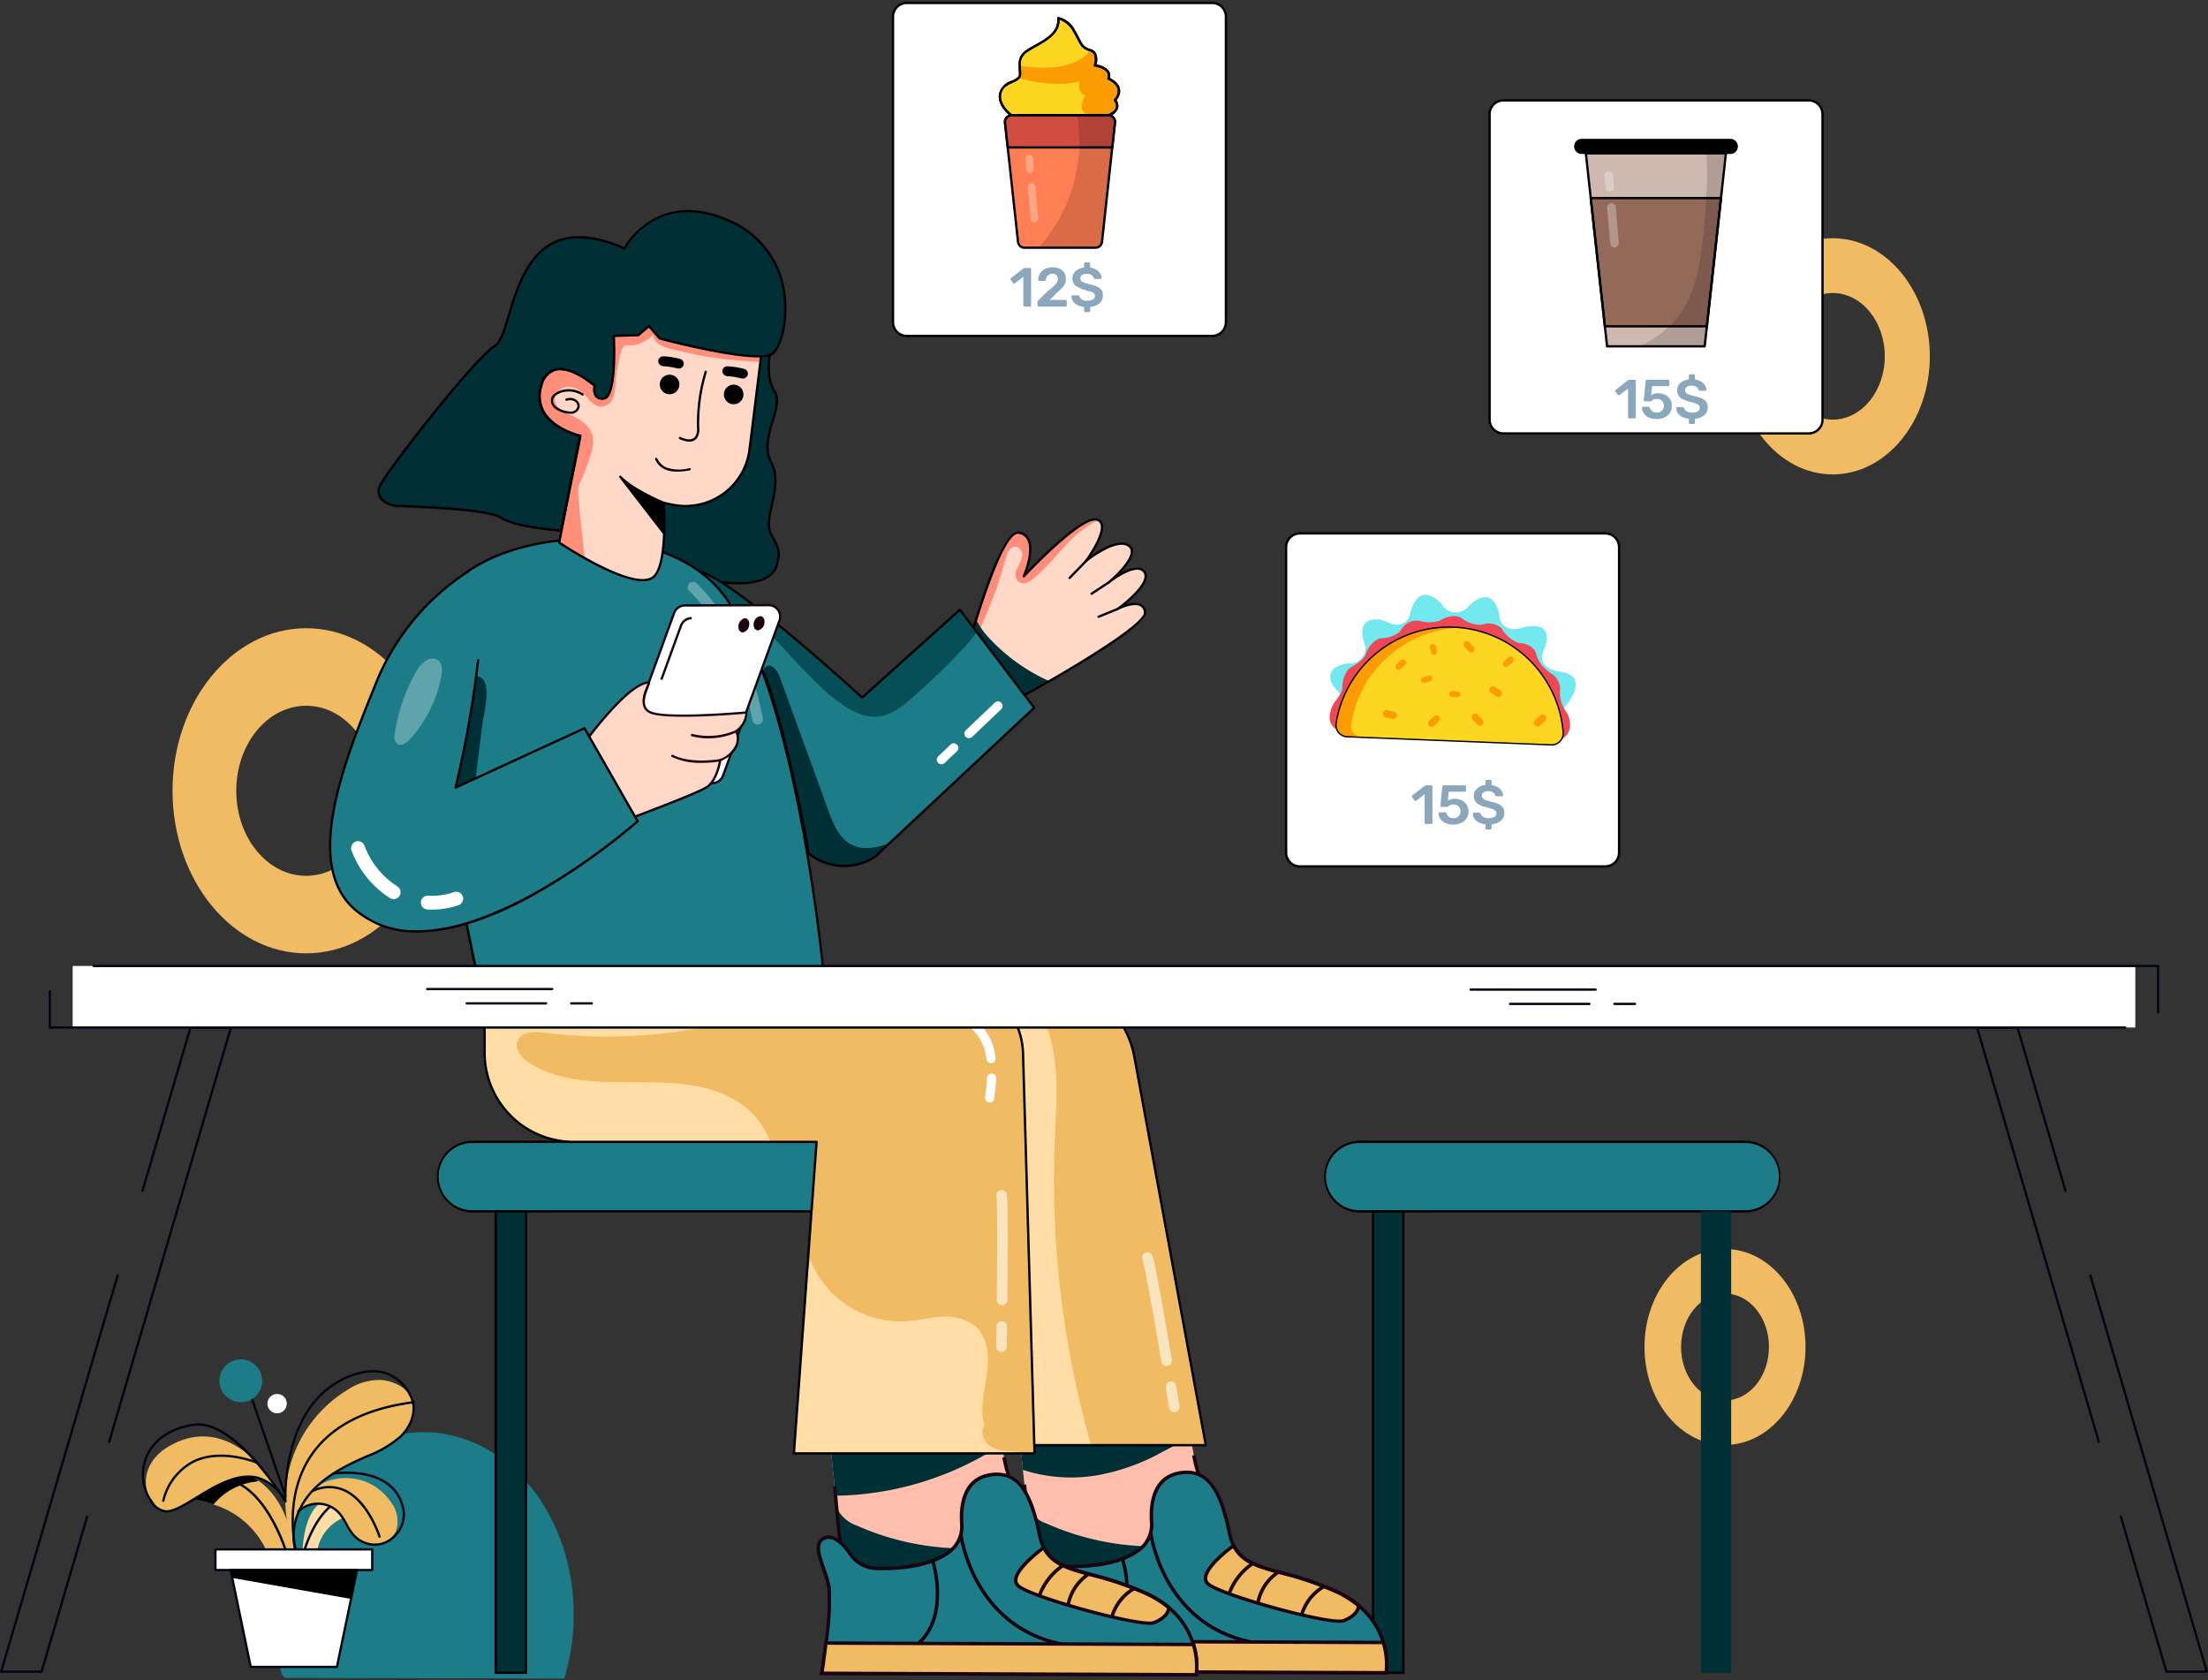 <svg xmlns="http://www.w3.org/2000/svg" xmlns:xlink="http://www.w3.org/1999/xlink" width="343" height="261" viewBox="0 0 343 261">
  <rect x="0" y="0" width="343" height="261" fill="#333333" stroke="none"/>
  <defs>
    <clipPath id="clip-path">
      <rect id="Rectangle_13" data-name="Rectangle 13" width="11.674" height="22.16" fill="none"/>
    </clipPath>
    <clipPath id="clip-path-2">
      <rect id="Rectangle_14" data-name="Rectangle 14" width="1.683" height="4.789" fill="none"/>
    </clipPath>
    <clipPath id="clip-path-3">
      <rect id="Rectangle_15" data-name="Rectangle 15" width="1.792" height="17.887" fill="none"/>
    </clipPath>
    <clipPath id="clip-path-4">
      <rect id="Rectangle_16" data-name="Rectangle 16" width="2.159" height="4.747" fill="none"/>
    </clipPath>
    <clipPath id="clip-path-5">
      <rect id="Rectangle_17" data-name="Rectangle 17" width="4.613" height="17.613" fill="none"/>
    </clipPath>
    <clipPath id="clip-path-6">
      <rect id="Rectangle_19" data-name="Rectangle 19" width="7.37" height="13.41" fill="none"/>
    </clipPath>
    <clipPath id="clip-path-7">
      <rect id="Rectangle_21" data-name="Rectangle 21" width="11.483" height="15.583" fill="none"/>
    </clipPath>
    <clipPath id="clip-path-8">
      <rect id="Rectangle_22" data-name="Rectangle 22" width="5.916" height="4.981" fill="none"/>
    </clipPath>
    <clipPath id="clip-path-9">
      <rect id="Rectangle_23" data-name="Rectangle 23" width="1.613" height="6.089" fill="none"/>
    </clipPath>
    <clipPath id="clip-path-10">
      <rect id="Rectangle_24" data-name="Rectangle 24" width="1.328" height="2.791" fill="none"/>
    </clipPath>
    <clipPath id="clip-path-11">
      <rect id="Rectangle_25" data-name="Rectangle 25" width="10.337" height="3.109" fill="none"/>
    </clipPath>
    <clipPath id="clip-path-12">
      <rect id="Rectangle_26" data-name="Rectangle 26" width="3.061" height="6.954" fill="none"/>
    </clipPath>
    <clipPath id="clip-path-13">
      <rect id="Rectangle_27" data-name="Rectangle 27" width="8.039" height="19.924" fill="none"/>
    </clipPath>
    <clipPath id="clip-path-14">
      <rect id="Rectangle_28" data-name="Rectangle 28" width="1.819" height="6.863" fill="none"/>
    </clipPath>
    <clipPath id="clip-path-15">
      <rect id="Rectangle_29" data-name="Rectangle 29" width="1.497" height="3.145" fill="none"/>
    </clipPath>
  </defs>
  <g id="onboarding_1" transform="translate(-910 -206)">
    <rect id="Rectangle_31" data-name="Rectangle 31" width="343" height="261" transform="translate(910 206)" fill="none"/>
    <g id="Group_50" data-name="Group 50" transform="translate(906.776 173.863)">
      <g id="Group_51" data-name="Group 51" transform="translate(3.224 32.418)">
        <g id="Group_48" data-name="Group 48" transform="translate(0 0)">
          <g id="Group_52" data-name="Group 52" transform="translate(0 0)">
            <path id="Path_1" data-name="Path 1" d="M3211.215,841.368c-8.315,0-15.079,8.228-15.079,18.342s6.764,18.342,15.079,18.342,15.08-8.228,15.08-18.342-6.764-18.342-15.08-18.342m0,28.174c-4.465,0-8.084-4.4-8.084-9.832s3.619-9.832,8.084-9.832,8.083,4.4,8.083,9.832-3.619,9.832-8.083,9.832" transform="translate(-2926.509 -804.643)" fill="#f0bb62"/>
            <path id="Path_2" data-name="Path 2" d="M376.349,1552.925c-11.447,0-20.76,11.327-20.76,25.251s9.313,25.25,20.76,25.25,20.759-11.327,20.759-25.25-9.313-25.251-20.759-25.251m0,38.459c-6,0-10.859-5.914-10.859-13.208s4.862-13.209,10.859-13.209,10.859,5.914,10.859,13.209-4.862,13.208-10.859,13.208" transform="translate(-328.788 -1455.624)" fill="#f0bb62"/>
            <path id="Path_3" data-name="Path 3" d="M3044.569,2685.555c-6.9,0-12.509,6.825-12.509,15.215s5.611,15.215,12.509,15.215,12.509-6.825,12.509-15.215-5.611-15.215-12.509-15.215m0,23.519c-3.77,0-6.827-3.718-6.827-8.3s3.056-8.3,6.827-8.3,6.827,3.718,6.827,8.3-3.057,8.3-6.827,8.3" transform="translate(-2776.599 -2491.828)" fill="#f0bb62"/>
            <path id="Path_5" data-name="Path 5" d="M586.731,3048.35a33.661,33.661,0,0,1-1.47,9.845l-43.366-.1c-.151-.138-.31-.277-.462-.416a33.885,33.885,0,0,1-1.313-9.437c.023-15.63,10.5-28.324,23.348-28.3s23.286,12.768,23.263,28.4" transform="translate(-497.61 -2797.757)" fill="#1c7d88"/>
            <path id="Path_8" data-name="Path 8" d="M2450.129,2495.461a5.392,5.392,0,0,0,5.4,5.4h59.788a5.4,5.4,0,1,0,0-10.793h-59.788a5.4,5.4,0,0,0-5.4,5.4" transform="translate(-2244.257 -2312.981)" fill="#1c7d88"/>
            <path id="Path_9" data-name="Path 9" d="M2513.393,2499.115h-59.788a5.575,5.575,0,0,1,0-11.15h59.788a5.575,5.575,0,1,1,0,11.15m-59.788-10.792a5.218,5.218,0,1,0,0,10.435h59.788a5.218,5.218,0,1,0,0-10.435Z" transform="translate(-2242.336 -2311.06)"/>
            <rect id="Rectangle_10" data-name="Rectangle 10" width="4.703" height="71.67" transform="translate(264.225 187.878)" fill="#002f35"/>
            <rect id="Rectangle_11" data-name="Rectangle 11" width="4.703" height="71.67" transform="translate(213.297 187.878)" fill="#002f35"/>
            <path id="Path_10" data-name="Path 10" d="M2541.779,2686.785h-5.061v-72.027h5.061Zm-4.7-.357h4.345v-71.312h-4.345Z" transform="translate(-2323.599 -2427.058)"/>
            <rect id="Rectangle_12" data-name="Rectangle 12" width="4.703" height="71.67" transform="translate(132.391 187.878)"/>
            <path id="Path_11" data-name="Path 11" d="M1594.244,2686.785h-5.061v-72.027h5.061Zm-4.7-.357h4.346v-71.312h-4.346Z" transform="translate(-1456.971 -2427.058)"/>
            <path id="Path_12" data-name="Path 12" d="M837.034,2495.461a5.393,5.393,0,0,0,5.4,5.4h59.787a5.4,5.4,0,1,0,0-10.793H842.43a5.4,5.4,0,0,0-5.4,5.4" transform="translate(-768.996 -2312.981)" fill="#1c7d88"/>
            <path id="Path_13" data-name="Path 13" d="M900.294,2499.115H840.507a5.575,5.575,0,1,1,0-11.15h59.787a5.575,5.575,0,0,1,0,11.15m-59.787-10.792a5.218,5.218,0,1,0,0,10.435h59.787a5.218,5.218,0,1,0,0-10.435Z" transform="translate(-767.073 -2311.06)"/>
            <path id="Path_14" data-name="Path 14" d="M1894.943,3025.826l.361,3.483.193,1.859.611,5.871,1.432,13.807,20.511-1.855,2.326-6.191,2.835-7.562-1.736-9.4,0-.012Z" transform="translate(-1736.589 -2803.132)" fill="#ffbfac"/>
            <path id="Path_15" data-name="Path 15" d="M1894.944,3025.827l.361,3.483.193,1.858a24.158,24.158,0,0,0,12.317.69,32.639,32.639,0,0,0,9.6-3.623,26.357,26.357,0,0,0,4.066-2.4l0-.012Z" transform="translate(-1736.592 -2803.132)" fill="#002f35"/>
            <path id="Path_16" data-name="Path 16" d="M1910.05,3171.34l20.515-1.855,2.324-6.192a40.924,40.924,0,0,1-21.1-3.253,5.516,5.516,0,0,1-3.073-2.5l-.093-.006Z" transform="translate(-1749.102 -2923.623)" fill="#002f35"/>
            <path id="Path_17" data-name="Path 17" d="M1903.213,3083.793l-.046-.257c-.926-5.095-1.426-10.524-1.91-15.774l-.151-1.633.533-.05.151,1.633c.475,5.151.965,10.475,1.858,15.472,2.438-.36,4.981-.525,7.443-.685a55.928,55.928,0,0,0,12.575-1.782c.634-1.876,1.441-3.682,2.221-5.431a40.614,40.614,0,0,0,2.839-7.7,13.185,13.185,0,0,0-.692-3.444,18.64,18.64,0,0,1-.619-2.554l.531-.075a18.2,18.2,0,0,0,.6,2.479,13.246,13.246,0,0,1,.708,3.654,41.164,41.164,0,0,1-2.879,7.86c-.793,1.779-1.614,3.617-2.246,5.514l-.043.131-.132.041a55.683,55.683,0,0,1-12.829,1.846c-2.537.165-5.161.335-7.655.719Z" transform="translate(-1742.225 -2835.777)" fill="#19040f"/>
            <path id="Path_18" data-name="Path 18" d="M1875.266,3119.222c-.314,2.581-.636,4.693-.636,4.693l58.169.225a11.389,11.389,0,0,0-.441-4.7h0a11.883,11.883,0,0,0-3.855-5.747,15.618,15.618,0,0,0-3.5-2.179c-8.147-3.753-13.792-2.869-15.9-7.139a7.842,7.842,0,0,1-.636-1.918c-1.337-6.494-3.285-10.1-7.721-9.353-4.265.718-4.545,5.208-4.366,7.659a4.955,4.955,0,0,1-2.072,4.39c-1.869,1.326-5.224,2.6-11.181,2.475a5.077,5.077,0,0,1-4.069-2.22c-.988-1.441-2.458-3.029-3.9-2.536-2.511.865.2,4.907.623,7.854a45.6,45.6,0,0,1-.505,8.493Z" transform="translate(-1717.466 -2864.592)" fill="#1c7d88"/>
            <path id="Path_19" data-name="Path 19" d="M2233.929,3232.406c1.631,1.806,19.328,6.561,21.185,5.807,1.293-.526,2.186-1.247,2.32-2.354a15.623,15.623,0,0,0-3.5-2.179c-8.148-3.753-13.792-2.869-15.9-7.139,0,0-5.728,4.058-4.1,5.864" transform="translate(-2046.366 -2986.759)" fill="#f0bb62"/>
            <path id="Path_20" data-name="Path 20" d="M2146.609,3219.873c-13.875-2.893-15.708-17.081-15.725-17.224l.532-.063c.016.139,1.811,13.948,15.3,16.762Z" transform="translate(-1952.401 -2964.843)" fill="#19040f"/>
            <path id="Path_21" data-name="Path 21" d="M2055.287,3262.686l-.359-.4c4.759-4.291,2.163-12.494,2.136-12.577l.509-.165c.028.085,2.728,8.619-2.287,13.14" transform="translate(-1882.95 -3007.806)" fill="#19040f"/>
            <path id="Path_22" data-name="Path 22" d="M1930.147,3121.548h-.227l-58.481-.225.047-.307c0-.022.325-2.138.636-4.686h0a42.631,42.631,0,0,0,.5-8.427,17.007,17.007,0,0,0-.839-2.938c-.591-1.7-1.15-3.3-.644-4.338a1.712,1.712,0,0,1,1.038-.869c1.268-.437,2.726.478,4.208,2.638a4.82,4.82,0,0,0,3.853,2.1c6.115.13,9.361-1.247,11.021-2.425a4.706,4.706,0,0,0,1.96-4.153c-.192-2.645.147-7.195,4.589-7.942,5.155-.863,6.9,4.087,8.028,9.564a7.535,7.535,0,0,0,.614,1.852c1.226,2.482,3.656,3.136,7.336,4.126a50.519,50.519,0,0,1,8.438,2.89,15.953,15.953,0,0,1,3.563,2.216,12.149,12.149,0,0,1,3.88,5.684h0l.061.191a11.565,11.565,0,0,1,.449,4.822Zm-58.085-.761,57.621.223a11.58,11.58,0,0,0-.424-4.231l-.039-.123a11.619,11.619,0,0,0-3.771-5.618,15.443,15.443,0,0,0-3.443-2.14,49.207,49.207,0,0,0-8.353-2.859c-3.683-.992-6.344-1.708-7.677-4.406a8.02,8.02,0,0,1-.659-1.983c-1.488-7.224-3.555-9.785-7.415-9.144-4.023.677-4.322,4.911-4.142,7.375a5.249,5.249,0,0,1-2.185,4.629c-2.51,1.781-6.319,2.628-11.342,2.524a5.362,5.362,0,0,1-4.284-2.335c-.928-1.354-2.3-2.876-3.592-2.434a1.178,1.178,0,0,0-.729.595c-.408.841.139,2.41.668,3.928a17.34,17.34,0,0,1,.863,3.039,46.059,46.059,0,0,1-.5,8.564v0c-.242,1.988-.492,3.715-.592,4.394" transform="translate(-1714.588 -2861.731)" fill="#19040f"/>
            <path id="Path_23" data-name="Path 23" d="M2251.625,3234.247c-3.884,0-19.278-4.3-20.778-5.965h0a1.394,1.394,0,0,1-.349-1.135c.231-2.084,4.321-5,4.494-5.128l.256-.181.139.282c1.226,2.481,3.656,3.135,7.336,4.125a50.474,50.474,0,0,1,8.438,2.89,15.971,15.971,0,0,1,3.563,2.215l.112.093-.018.145c-.134,1.1-.946,1.944-2.485,2.57a2.055,2.055,0,0,1-.707.089m-20.38-6.324c1.492,1.652,19.049,6.483,20.886,5.738,1.287-.524,1.97-1.161,2.132-2a15.538,15.538,0,0,0-3.327-2.045,49.252,49.252,0,0,0-8.354-2.858c-3.552-.957-6.154-1.657-7.53-4.126-1.264.938-3.864,3.138-4.023,4.569a.87.87,0,0,0,.214.717" transform="translate(-2043.482 -2982.455)" fill="#19040f"/>
            <path id="Path_24" data-name="Path 24" d="M1880.389,3405.6l58.169.224a11.387,11.387,0,0,0-.442-4.7l-57.091-.22v0c-.314,2.582-.636,4.694-.636,4.694" transform="translate(-1723.224 -3146.274)" fill="#f0bb62"/>
            <path id="Path_25" data-name="Path 25" d="M1935.431,3402.888h-.227l-58.481-.225.047-.308c0-.021.325-2.138.636-4.685v-.269l.267.03,57.29.221.057.19a11.577,11.577,0,0,1,.45,4.822Zm-58.086-.76,57.621.222a11.569,11.569,0,0,0-.406-4.164l-56.655-.219c-.233,1.9-.466,3.511-.561,4.161" transform="translate(-1719.871 -3143.071)" fill="#19040f"/>
            <path id="Path_26" data-name="Path 26" d="M2275.147,3261.5l-.511-.161a9.834,9.834,0,0,1,3.729-4.7l.29.451a9.459,9.459,0,0,0-3.508,4.41" transform="translate(-2083.897 -3014.294)" fill="#19040f"/>
            <path id="Path_27" data-name="Path 27" d="M2326.617,3277.318l-.532-.067a7.585,7.585,0,0,1,3.328-5.05l.282.456a7.172,7.172,0,0,0-3.079,4.662" transform="translate(-2130.954 -3028.531)" fill="#19040f"/>
            <path id="Path_28" data-name="Path 28" d="M2406.5,3302.9l-.508-.174a7.71,7.71,0,0,1,3.648-4.585l.22.489a7.326,7.326,0,0,0-3.361,4.27" transform="translate(-2204.039 -3052.263)" fill="#19040f"/>
            <path id="Path_29" data-name="Path 29" d="M1753.78,2190.893l.378,4.366,5.928,68.217h34.687l-11.09-60.286a15.017,15.017,0,0,0-14.771-12.3Z" transform="translate(-1607.462 -2039.279)" fill="#f0bb62"/>
            <path id="Path_30" data-name="Path 30" d="M1758.213,2195.259l5.929,68.217h16.9c-.078-.283-.16-.566-.238-.849a150.358,150.358,0,0,1-5.4-46.709c.238-5.625.771-11.418-1.03-16.756a15.366,15.366,0,0,0-6.545-8.268h-6.376a23.013,23.013,0,0,0-3.237,4.366" transform="translate(-1611.544 -2039.279)" fill="#ffdda5"/>
            <path id="Path_31" data-name="Path 31" d="M1792.845,2261.712h-34.688a.178.178,0,0,1-.178-.164l-6.308-72.585a.179.179,0,0,1,.356-.031l6.293,72.421h34.31l-11.055-60.075a14.836,14.836,0,0,0-14.592-12.153h-14.231a.179.179,0,1,1,0-.357h14.231a15.193,15.193,0,0,1,14.944,12.445l11.094,60.286a.178.178,0,0,1-.038.147.18.18,0,0,1-.138.064" transform="translate(-1605.532 -2037.337)"/>
            <path id="Path_32" data-name="Path 32" d="M1549.721,3029.489l.361,3.484.578,5.555.226,2.17,1.428,13.811,20.515-1.855,2.327-6.191,2.835-7.566-1.539-8.322-.2-1.087Z" transform="translate(-1420.85 -2806.482)" fill="#ffbfac"/>
            <path id="Path_33" data-name="Path 33" d="M1549.721,3029.488l.361,3.484.579,5.555c1.21-.013,2.421-.078,3.627-.185a48.317,48.317,0,0,0,19.034-5.859q1.6-.893,3.131-1.908l-.2-1.087Z" transform="translate(-1420.852 -2806.482)" fill="#002f35"/>
            <path id="Path_34" data-name="Path 34" d="M1564.82,3174.98l20.514-1.855,2.324-6.191a40.925,40.925,0,0,1-21.1-3.253,5.515,5.515,0,0,1-3.072-2.5l-.093-.006Z" transform="translate(-1433.355 -2926.953)" fill="#002f35"/>
            <path id="Path_35" data-name="Path 35" d="M1557.987,3087.432l-.047-.257c-.926-5.09-1.426-10.515-1.908-15.76l-.152-1.646.533-.05.152,1.647c.475,5.147.964,10.465,1.857,15.458,2.438-.36,4.981-.525,7.443-.685a55.847,55.847,0,0,0,12.575-1.782c.635-1.875,1.441-3.682,2.221-5.431a40.623,40.623,0,0,0,2.839-7.7,13.165,13.165,0,0,0-.693-3.446,18.693,18.693,0,0,1-.619-2.553l.531-.075a18.188,18.188,0,0,0,.6,2.478,13.288,13.288,0,0,1,.708,3.655,41.166,41.166,0,0,1-2.879,7.86c-.793,1.778-1.614,3.617-2.246,5.514l-.043.131-.132.04a55.722,55.722,0,0,1-12.829,1.845c-2.537.165-5.161.335-7.655.719Z" transform="translate(-1426.482 -2839.107)" fill="#19040f"/>
            <path id="Path_36" data-name="Path 36" d="M1530.036,3122.861c-.314,2.582-.636,4.693-.636,4.693l58.169.225a11.39,11.39,0,0,0-.442-4.7h0a11.884,11.884,0,0,0-3.855-5.746,15.623,15.623,0,0,0-3.5-2.179c-8.148-3.753-13.792-2.869-15.9-7.139a7.813,7.813,0,0,1-.636-1.918c-1.337-6.494-3.285-10.1-7.722-9.354-4.265.719-4.545,5.209-4.366,7.66a4.954,4.954,0,0,1-2.072,4.39c-1.869,1.327-5.224,2.6-11.181,2.475a5.08,5.08,0,0,1-4.069-2.22c-.988-1.441-2.458-3.029-3.9-2.536-2.511.864.2,4.907.623,7.854a45.568,45.568,0,0,1-.505,8.493Z" transform="translate(-1401.731 -2867.922)" fill="#1c7d88"/>
            <path id="Path_37" data-name="Path 37" d="M1888.7,3236.046c1.63,1.806,19.328,6.561,21.185,5.807,1.293-.525,2.186-1.247,2.32-2.353a15.6,15.6,0,0,0-3.5-2.179c-8.148-3.753-13.792-2.869-15.9-7.14,0,0-5.728,4.059-4.1,5.865" transform="translate(-1730.618 -2990.089)" fill="#f0bb62"/>
            <path id="Path_38" data-name="Path 38" d="M1801.38,3223.513c-13.874-2.894-15.707-17.081-15.724-17.224l.532-.063c.017.139,1.811,13.949,15.3,16.762Z" transform="translate(-1636.653 -2968.173)" fill="#19040f"/>
            <path id="Path_39" data-name="Path 39" d="M1710.06,3266.328l-.359-.4c4.755-4.287,2.163-12.495,2.136-12.577l.51-.166c.028.086,2.728,8.619-2.287,13.14" transform="translate(-1567.2 -3011.136)" fill="#19040f"/>
            <path id="Path_40" data-name="Path 40" d="M1584.915,3125.194h-.227l-58.48-.226.047-.307c0-.022.325-2.139.635-4.686l0-.029a42.352,42.352,0,0,0,.5-8.4,16.959,16.959,0,0,0-.839-2.94c-.591-1.7-1.149-3.3-.644-4.337a1.713,1.713,0,0,1,1.038-.869c1.277-.437,2.728.478,4.208,2.638a4.824,4.824,0,0,0,3.854,2.1c6.115.129,9.361-1.247,11.021-2.425a4.706,4.706,0,0,0,1.96-4.152c-.192-2.646.149-7.2,4.589-7.943,5.149-.86,6.9,4.087,8.029,9.564a7.53,7.53,0,0,0,.613,1.853c1.226,2.481,3.657,3.135,7.337,4.126a50.494,50.494,0,0,1,8.438,2.889,16,16,0,0,1,3.563,2.216,12.147,12.147,0,0,1,3.88,5.684h0l.062.191a11.563,11.563,0,0,1,.449,4.822Zm-58.085-.76,57.622.222a11.6,11.6,0,0,0-.422-4.222l-.042-.132a11.612,11.612,0,0,0-3.77-5.618,15.493,15.493,0,0,0-3.443-2.142,49.308,49.308,0,0,0-8.353-2.858c-3.683-.992-6.344-1.708-7.677-4.406a8.057,8.057,0,0,1-.658-1.982c-1.487-7.223-3.557-9.79-7.415-9.144-4.021.677-4.321,4.912-4.143,7.376a5.247,5.247,0,0,1-2.184,4.629c-2.51,1.78-6.316,2.632-11.342,2.523a5.365,5.365,0,0,1-4.285-2.336c-.928-1.354-2.3-2.877-3.592-2.434a1.18,1.18,0,0,0-.73.6c-.408.84.139,2.409.668,3.927a17.344,17.344,0,0,1,.863,3.04,46.091,46.091,0,0,1-.5,8.564v0c-.242,1.988-.491,3.716-.591,4.395" transform="translate(-1398.85 -2865.068)" fill="#19040f"/>
            <path id="Path_41" data-name="Path 41" d="M1906.394,3237.888c-3.885,0-19.278-4.3-20.778-5.965h0a1.4,1.4,0,0,1-.35-1.135c.232-2.085,4.32-5,4.494-5.127l.256-.181.139.281c1.226,2.481,3.657,3.135,7.337,4.126a50.5,50.5,0,0,1,8.438,2.889,16.017,16.017,0,0,1,3.563,2.217l.112.094-.017.144c-.134,1.1-.947,1.945-2.485,2.57a2.041,2.041,0,0,1-.707.089m-20.38-6.324c1.492,1.653,19.048,6.48,20.886,5.738,1.288-.524,1.97-1.161,2.132-2a15.577,15.577,0,0,0-3.327-2.044,49.237,49.237,0,0,0-8.353-2.858c-3.552-.956-6.155-1.656-7.53-4.125-1.265.938-3.864,3.138-4.023,4.569a.869.869,0,0,0,.215.717" transform="translate(-1727.734 -2985.787)" fill="#19040f"/>
            <path id="Path_42" data-name="Path 42" d="M1533.332,3409.237l58.169.225a11.4,11.4,0,0,0-.441-4.7l-57.091-.22v0c-.314,2.581-.636,4.693-.636,4.693" transform="translate(-1405.818 -3149.605)" fill="#f0bb62"/>
            <path id="Path_43" data-name="Path 43" d="M1590.2,3406.851h-.228l-58.48-.226.047-.307c0-.021.325-2.138.635-4.686l.029-.237.239,0,57.29.221.057.19a11.56,11.56,0,0,1,.449,4.822Zm-58.085-.761,57.621.222a11.58,11.58,0,0,0-.406-4.165l-56.654-.218c-.231,1.881-.465,3.507-.562,4.161" transform="translate(-1404.137 -3146.724)" fill="#19040f"/>
            <path id="Path_44" data-name="Path 44" d="M1929.912,3265.139l-.511-.161a9.835,9.835,0,0,1,3.729-4.7l.29.451a9.46,9.46,0,0,0-3.508,4.409" transform="translate(-1768.14 -3017.624)" fill="#19040f"/>
            <path id="Path_45" data-name="Path 45" d="M1981.381,3280.957l-.532-.066a7.586,7.586,0,0,1,3.329-5.051l.283.456a7.17,7.17,0,0,0-3.08,4.661" transform="translate(-1815.196 -3031.86)" fill="#19040f"/>
            <path id="Path_46" data-name="Path 46" d="M2061.272,3306.541l-.507-.175a7.7,7.7,0,0,1,3.648-4.584l.22.489a7.324,7.324,0,0,0-3.361,4.27" transform="translate(-1888.288 -3055.595)" fill="#19040f"/>
            <path id="Path_47" data-name="Path 47" d="M921.69,2175.23v12.978a13.825,13.825,0,0,0,13.823,13.827h37.744l-1.461,20-2.068,28.384h37.383l-1.781-62.079a12.136,12.136,0,0,0-11.9-11.78l-15.575-.291Z" transform="translate(-846.402 -2024.949)" fill="#f0bb62"/>
            <path id="Path_48" data-name="Path 48" d="M1485.959,2735.039h35.987a5.378,5.378,0,0,0-.858-.193c-1.415-.2-2.917-.07-4.226-.652s-2.273-2.314-1.407-3.459c-.755-2.549-.029-5.264.353-7.9s.263-5.667-1.69-7.472a7.268,7.268,0,0,0-5.363-1.539c-1.908.1-3.775.591-5.683.706a15.116,15.116,0,0,1-14.676-9.589l-.369,1.711Z" transform="translate(-1362.524 -2509.566)" fill="#ffdda5"/>
            <path id="Path_49" data-name="Path 49" d="M921.69,2175.23v12.978a13.825,13.825,0,0,0,13.823,13.827h30.568a12.347,12.347,0,0,0-5.449-6.474c-9.4-5.614-22.612.09-31.876-5.74-1.227-.775-2.462-2.158-1.916-3.5.587-1.444,2.6-1.448,4.148-1.247a78,78,0,0,0,46.869-8.8Z" transform="translate(-846.432 -2024.949)" fill="#ffdda5"/>
            <path id="Path_50" data-name="Path 50" d="M1005.187,2248.675H967.8a.177.177,0,0,1-.13-.056.179.179,0,0,1-.048-.135l3.512-48.2H933.589a14.019,14.019,0,0,1-14-14v-12.978a.177.177,0,0,1,.054-.127.146.146,0,0,1,.128-.052l71.741,1.331a12.3,12.3,0,0,1,12.072,11.957l1.784,62.076a.178.178,0,0,1-.179.184M968,2248.318H1005l-1.779-61.892a11.94,11.94,0,0,0-11.722-11.61l-71.559-1.328v12.8a13.661,13.661,0,0,0,13.646,13.646H971.33a.178.178,0,0,1,.178.191Z" transform="translate(-844.478 -2023.025)"/>
            <path id="Path_51" data-name="Path 51" d="M1217.106,1017.791s-1.164,4.426.477,6.987-2.513,7.226-.5,11.079-1.428,8.732-.007,11.2,1.408,2.967.871,4.781c-1.823,6.158-22.158.241-22.013-2.981l1.916-15.436,7.883-9,8.805-8.524Z" transform="translate(-1097.283 -964.312)" fill="#002f35"/>
            <path id="Path_52" data-name="Path 52" d="M1193.84,1046.925c2.061-16.52,1.892-15.469,1.96-15.549l7.883-9,8.816-8.535a.178.178,0,0,1,.23-.015c2.567,1.949,2.691,1.866,2.635,2.085-.012.044-1.125,4.38.455,6.845.808,1.262.294,2.981-.25,4.8-.6,2.014-1.285,4.3-.243,6.292,2.041,3.908-1.376,8.823-.011,11.189,1.453,2.521,1.389,3.056.888,4.916-1.781,6.615-22.449.461-22.364-3.032m2.265-15.355-1.909,15.381c-.075,3.07,20,9.068,21.663,2.912.479-1.78.532-2.241-.854-4.645-1.459-2.532,1.97-7.439,0-11.2-2.053-3.929,2.086-8.6.508-11.066-1.533-2.392-.707-6.27-.529-7.01l-2.35-1.736-8.7,8.419Z" transform="translate(-1095.368 -962.39)"/>
            <path id="Path_53" data-name="Path 53" d="M1782.019,1380.287l7.412,4.745,1.941-2.838s2.1-1.146,4.936-2.776c5.922-3.418,15.051-8.971,14.865-10.69-.265-2.5-4.051-.618-4.216-.533.17-.126,5.35-3.9,4.136-5.708-1.156-1.716-4.959,1.138-5.474,1.537.55-.461,4.918-4.267,3.069-5.628-1.937-1.431-6.556,2.262-6.687,2.37.093-.122,3.951-5.377,1.9-6.353a.767.767,0,0,0-.174-.068c-2.384-.749-10.9,8.287-11.362,8.78.175-.437,2.537-6.176-.766-6.765-1.89-.333-4.594,6.923-6.647,13.529-.28.9-.544,1.792-.8,2.645-.887,2.985-1.571,5.56-1.9,6.859-.15.575-.229.9-.229.9" transform="translate(-1633.307 -1273.907)" fill="#ffd8c8"/>
            <path id="Path_54" data-name="Path 54" d="M1807.059,1372.534c.813.086,1.1-.482,1.5-1.385.988-2.244,1.922-4.485,2.707-6.808,1.31-3.86,1.221-4.561,1.728-5.239a1.211,1.211,0,0,1,1.166-.544,1.347,1.347,0,0,1,.813,1.64,12.507,12.507,0,0,1-.808,1.868,1.681,1.681,0,0,0,.243,1.89,1.383,1.383,0,0,0,1.3.189c1.49-.477,4.662-4.29,5.977-5.7a16.993,16.993,0,0,1,5.123-4.031.76.76,0,0,0-.174-.068c-2.384-.749-10.9,8.287-11.362,8.78.175-.437,2.536-6.176-.767-6.765-1.891-.332-4.594,6.923-6.646,13.529-.281.9-.544,1.792-.8,2.645" transform="translate(-1656.223 -1273.908)" fill="#fe8d7c"/>
            <path id="Path_55" data-name="Path 55" d="M1785.16,1548.229l6.729,4.314,1.941-2.838s2.1-1.146,4.936-2.776a28.636,28.636,0,0,1-8.99-6.335,13.034,13.034,0,0,1-2.366-3.195c-1.261,4.043-2.275,7.837-2.7,9.5a11.34,11.34,0,0,0,.453,1.327" transform="translate(-1635.787 -1441.419)" fill="#002f35"/>
            <path id="Path_56" data-name="Path 56" d="M1787.36,1383.307c-7.669-4.975-7.544-4.7-7.484-4.941.632-2.528,6.278-24.675,9.781-24.057,2.551.454,2.065,3.729,1.205,6.187,2.361-2.457,8.787-8.878,10.949-8.2a1.184,1.184,0,0,1,.819.786c.42,1.29-.966,3.688-1.835,5.01,1.511-1.059,4.495-2.848,6.026-1.718a1.228,1.228,0,0,1,.524.985c.036,1.04-1.041,2.416-2.04,3.463a5.291,5.291,0,0,1,3.006-.917,1.366,1.366,0,0,1,.955.6c.977,1.453-1.611,3.895-3.162,5.166a3.5,3.5,0,0,1,2.536-.075,1.486,1.486,0,0,1,.739,1.232c.276,2.573-17.616,12.4-19.855,13.622l-1.922,2.808a.178.178,0,0,1-.244.05m-7.106-4.979,7.153,4.585,1.849-2.7a.177.177,0,0,1,.062-.056c8.026-4.368,19.9-11.511,19.707-13.29a1.134,1.134,0,0,0-.554-.957c-.856-.468-2.544.135-3.407.565a.179.179,0,0,1-.184-.3c1.807-1.308,4.987-4.133,4.093-5.464a1.011,1.011,0,0,0-.716-.444c-1.15-.189-3.139.977-4.5,2.029a.179.179,0,0,1-.225-.278c.36-.306,3.514-3.035,3.459-4.639a.872.872,0,0,0-.379-.709c-1.8-1.333-6.278,2.209-6.467,2.36a.179.179,0,0,1-.257-.245c1.013-1.374,2.82-4.309,2.405-5.586a.834.834,0,0,0-.587-.556c-1.808-.572-7.886,5.225-11.189,8.742a.189.189,0,0,1-.232.032.174.174,0,0,1-.072-.214c.977-2.322,1.868-6.095-.617-6.537-2.659-.475-7.615,16.8-9.341,23.667" transform="translate(-1631.335 -1272.03)"/>
            <path id="Path_57" data-name="Path 57" d="M1984.741,1431.062a.178.178,0,0,1,0-.253l2.55-2.629a.179.179,0,1,1,.257.249l-2.55,2.629a.178.178,0,0,1-.252,0" transform="translate(-1818.707 -1341.449)"/>
            <path id="Path_58" data-name="Path 58" d="M2024.818,1468.622a.179.179,0,0,1-.1-.328l2.765-1.823a.179.179,0,1,1,.2.3l-2.765,1.823a.173.173,0,0,1-.1.03" transform="translate(-1855.247 -1376.502)"/>
            <path id="Path_59" data-name="Path 59" d="M2037.659,1516.966a.179.179,0,0,1-.067-.344l3.009-1.229a.179.179,0,1,1,.135.331l-3.009,1.229a.181.181,0,0,1-.068.013" transform="translate(-1866.992 -1421.273)"/>
            <path id="Path_60" data-name="Path 60" d="M1258.9,1473.472l9.435,8.849,12.051,11.3a8.726,8.726,0,0,0,7.691,1.7,8.877,8.877,0,0,0,2.809-1.251l2.373-2.087,22.208-20.957-8.92-11.758-2.63-3.467-15.174,13.638c.179-.357-21.264-18.912-25.131-19.52a1.849,1.849,0,0,0-1.708.708v.007c-3.56,3.988-3,22.837-3,22.837" transform="translate(-1154.809 -1361.369)" fill="#1c7d88"/>
            <path id="Path_61" data-name="Path 61" d="M1745.87,1766.222a.714.714,0,0,0,.493-.2l1.92-1.826a.715.715,0,0,0-.986-1.036l-1.92,1.826a.715.715,0,0,0,.493,1.233" transform="translate(-1599.627 -1647.784)" fill="#fff"/>
            <path id="Path_62" data-name="Path 62" d="M1796.373,1692.088l4.5-4.279a.715.715,0,1,0-.985-1.036l-4.5,4.279a.715.715,0,0,0,.985,1.036" transform="translate(-1645.364 -1577.898)" fill="#fff"/>
            <path id="Path_63" data-name="Path 63" d="M1294.507,1450.628v.007a5.286,5.286,0,0,0,2.538,2.509,24.549,24.549,0,0,1,3.188,1.122,34.262,34.262,0,0,1,7.955,6.519c3.081,3.231,5.954,6.712,9.542,9.37,1.844,1.366,4.053,2.545,6.326,2.216,1.908-.272,3.5-1.544,4.946-2.8a106.929,106.929,0,0,0,7.741-7.426,23.65,23.65,0,0,0,2.409-2.874l-2.63-3.467-15.174,13.638c.179-.357-21.264-18.912-25.131-19.52a1.849,1.849,0,0,0-1.708.708" transform="translate(-1187.414 -1361.369)" fill="#064f57"/>
            <path id="Path_64" data-name="Path 64" d="M1370.069,1639.013l12.051,11.3a8.787,8.787,0,0,0,10.35.543l.15-.093,2.373-2.087c-2,.7-4.181,1.278-6.111.336-1.973-.965-2.888-3.216-3.638-5.275q-3.784-10.421-7.583-20.835c-.336-.936-1.458-2.552-2.444-1.229a10.245,10.245,0,0,0-.593,1.53c-2.366,5.084-4.272,10.035-4.553,15.811" transform="translate(-1256.545 -1518.061)" fill="#002f35"/>
            <path id="Path_65" data-name="Path 65" d="M1278.323,1491.609l-21.494-20.162a.177.177,0,0,1-.056-.125c-.141-5.167-.124-24.831,4.924-23.734,4.814,1.039,23.263,17.786,25.094,19.457l15.055-13.53a.178.178,0,0,1,.262.025l11.547,15.221a.178.178,0,0,1-.02.238l-24.754,23.163a8.977,8.977,0,0,1-10.559-.554m-21.195-20.371,21.43,20.1a8.625,8.625,0,0,0,10.129.523l24.587-23.014-11.333-14.938-15.031,13.508a.179.179,0,0,1-.24,0c-.2-.184-20.183-18.43-25.048-19.481-4.552-.969-4.6,18.6-4.494,23.3" transform="translate(-1152.854 -1359.214)"/>
            <path id="Path_66" data-name="Path 66" d="M845.566,1459.845c.259.862.406,1.334.406,1.334.07.685,2.294,1.161,5.8,1.465a220.726,220.726,0,0,0,24.528.152c12.022-.5,23-1.666,22.845-3.209,0,0-4.341-48.83-17.1-61.869-8.772-8.961-28.417-8.988-38.406-1.961-10.248,7.209.523,59.374,1.926,64.088" transform="translate(-771.044 -1307.226)" fill="#1c7d88"/>
            <path id="Path_67" data-name="Path 67" d="M862.142,1461.1c-4.88,0-9.211-.138-12.349-.409-5.234-.453-5.909-1.143-5.96-1.623,0,0-.151-.469-.4-1.3h0c-1.253-4.208-12.319-56.926-1.857-64.285,9.781-6.88,29.531-7.319,38.636,1.982,12.654,12.935,17.1,61.49,17.147,61.978a.575.575,0,0,1-.159.439c-1.34,1.545-12.686,2.544-22.857,2.964-4.2.171-8.369.257-12.2.257m-18.367-3.437c.258.86.406,1.331.406,1.332.027.229.491.894,5.643,1.34a219.589,219.589,0,0,0,24.505.151c12.687-.523,21.559-1.639,22.6-2.841.081-.093.076-.151.073-.17-.043-.49-4.481-48.918-17.047-61.762-8.991-9.183-28.5-8.743-38.175-1.939-4.2,2.955-5.353,14.3-3.332,32.814a259.712,259.712,0,0,0,5.326,31.077" transform="translate(-769.083 -1305.09)"/>
            <g id="Group_4" data-name="Group 4" transform="translate(106.843 90.1)" opacity="0.3">
              <g id="Group_3" data-name="Group 3">
                <g id="Group_2" data-name="Group 2" clip-path="url(#clip-path)">
                  <path id="Path_68" data-name="Path 68" d="M1357.769,1559.062a46.055,46.055,0,0,1,4.36,12.672.818.818,0,0,0,.807.658,1.2,1.2,0,0,0,.157-.014.815.815,0,0,0,.643-.965,47.609,47.609,0,0,0-4.524-13.123.819.819,0,0,0-1.444.772" transform="translate(-1352.08 -1550.231)" fill="#fff"/>
                  <path id="Path_69" data-name="Path 69" d="M1292.241,1469.735a28.887,28.887,0,0,1,3.4,4.081.822.822,0,0,0,1.351-.937,31.232,31.232,0,0,0-3.6-4.31.821.821,0,1,0-1.158,1.165" transform="translate(-1291.999 -1468.331)" fill="#fff"/>
                </g>
              </g>
            </g>
            <path id="Path_70" data-name="Path 70" d="M1434.226,1659.192a.179.179,0,0,1-.176-.146.185.185,0,0,1,.006-.089c0-1.038-4.318-22.463-7.014-28.018a.179.179,0,0,1,.321-.156c2.723,5.611,7.268,27.829,7.025,28.308a.191.191,0,0,1-.131.1l-.033,0" transform="translate(-1308.654 -1526.759)"/>
            <path id="Path_71" data-name="Path 71" d="M1833.631,2370.07a.847.847,0,0,1-.089-.006.715.715,0,0,1-.621-.8c.122-.986.249-2.006.309-3.02a.7.7,0,0,1,.756-.671.714.714,0,0,1,.671.755c-.063,1.06-.192,2.1-.318,3.111a.715.715,0,0,1-.708.627" transform="translate(-1679.896 -2199.088)" fill="#fff"/>
            <path id="Path_72" data-name="Path 72" d="M1723.893,2255.909a.715.715,0,0,1-.708-.62,7.3,7.3,0,0,0-2.48-4.866c-1.928-1.517-4.638-1.563-7.255-1.481a.705.705,0,0,1-.736-.691.714.714,0,0,1,.692-.737c2.747-.085,5.878-.028,8.184,1.786a8.714,8.714,0,0,1,3.013,5.8.715.715,0,0,1-.614.8.793.793,0,0,1-.1.006" transform="translate(-1569.945 -2091.057)" fill="#fff"/>
            <g id="Group_7" data-name="Group 7" transform="translate(154.75 204.944)" opacity="0.6">
              <g id="Group_6" data-name="Group 6">
                <g id="Group_5" data-name="Group 5" clip-path="url(#clip-path-2)">
                  <path id="Path_73" data-name="Path 73" d="M1854.008,2822.1a.821.821,0,0,0,.82-.808s.018-1.239.042-3.149a.821.821,0,0,0-.81-.831h-.01a.82.82,0,0,0-.82.81c-.024,1.908-.042,3.145-.042,3.146a.821.821,0,0,0,.808.833Z" transform="translate(-1853.187 -2817.315)" fill="#fff"/>
                </g>
              </g>
            </g>
            <g id="Group_10" data-name="Group 10" transform="translate(154.751 184.566)" opacity="0.6">
              <g id="Group_9" data-name="Group 9">
                <g id="Group_8" data-name="Group 8" clip-path="url(#clip-path-3)">
                  <path id="Path_74" data-name="Path 74" d="M1854.09,2595.842a.821.821,0,0,1-.812-.829c.135-13.218.012-15.6-.052-15.987a.821.821,0,0,1,1.525-.6c.131.281.33.7.168,16.6a.82.82,0,0,1-.82.812Zm-.826-16.719h0" transform="translate(-1853.187 -2577.956)" fill="#fff"/>
                </g>
              </g>
            </g>
            <g id="Group_13" data-name="Group 13" transform="translate(181.09 214.316)" opacity="0.6">
              <g id="Group_12" data-name="Group 12">
                <g id="Group_11" data-name="Group 11" clip-path="url(#clip-path-4)">
                  <path id="Path_75" data-name="Path 75" d="M2163.158,2932.145a.821.821,0,0,0,.664-.941s-.2-1.222-.518-3.106a.82.82,0,0,0-.944-.674l-.01,0a.821.821,0,0,0-.664.944c.315,1.882.517,3.1.517,3.1a.821.821,0,0,0,.943.676l.012,0" transform="translate(-2161.674 -2927.411)" fill="#fff"/>
                </g>
              </g>
            </g>
            <g id="Group_16" data-name="Group 16" transform="translate(177.428 194.27)" opacity="0.6">
              <g id="Group_15" data-name="Group 15">
                <g id="Group_14" data-name="Group 14" clip-path="url(#clip-path-5)">
                  <path id="Path_76" data-name="Path 76" d="M2122.663,2709.541a.821.821,0,0,1-.947-.672c-2.212-13.032-2.755-15.352-2.887-15.725a.821.821,0,0,1,1.4-.858c.179.253.45.635,3.11,16.308a.82.82,0,0,1-.663.945h-.008m-3.778-16.307h0" transform="translate(-2118.734 -2691.939)" fill="#fff"/>
                </g>
              </g>
            </g>
            <path id="Path_77" data-name="Path 77" d="M1028.785,1006.938l-2.931,14.724-.364,1.859s1.7,1.143,3.974,2.416c3.517,1.98,8.406,4.267,10.428,3.088,2.559-1.48,1.83-11.68,1.83-11.68l1.344.286a10.018,10.018,0,0,0,11.986-8.57c3.706-29.872.9-7.3,2.509-20.235l-22.529-.029-3.974,10.371s-6.661-5.9-8.356.064,6.083,7.705,6.083,7.705" transform="translate(-938.614 -939.521)" fill="#ffd8c8"/>
            <path id="Path_78" data-name="Path 78" d="M1028.785,1006.938l-2.931,14.724-.364,1.859s1.7,1.143,3.974,2.416c-.572-4.939-1.222-10.736-.986-11.221a31.955,31.955,0,0,0,1.93-4.947,5.709,5.709,0,0,0,.3-2.63c-.3-1.608-1.8-2.695-3.281-3.381a8.9,8.9,0,0,1-1.637-.858c-2.651-1.969.635-5.261,3.481-2.5.429.408.786.9,1.222,1.3a2.3,2.3,0,0,0,1.587.715,2.162,2.162,0,0,0,1.808-1.466c.531-1.321.137-2.515.879-5.654.143-.593.3-2.094.929-2.373.315-.129.879.014,1.229-.035a4.575,4.575,0,0,0,1.187-.315c.407-.164,1.915-.915,1.915-1.458a2.135,2.135,0,0,0,.986,1.594,5.675,5.675,0,0,0,1.808.722,59.918,59.918,0,0,0,13.924,1.98c.009-.072.865-6.992.815-6.583l-22.529-.029-3.974,10.371s-6.661-5.9-8.356.064,6.083,7.705,6.083,7.705" transform="translate(-938.614 -939.521)" fill="#ff8f7a"/>
            <path id="Path_79" data-name="Path 79" d="M1036.556,1027.56c-4.317,0-12.683-5.584-13.084-5.853a.179.179,0,0,1-.075-.183l3.262-16.417c-.8-.208-4.125-1.2-5.6-3.68a5.179,5.179,0,0,1-.445-4.209c1.2-4.236,5.1-3.088,8.452-.31,4.116-10.615,3.815-10.256,4.051-10.256l22.527.031a.178.178,0,0,1,.177.2l-2.509,20.236a10.2,10.2,0,0,1-12.2,8.72l-1.115-.234c.1,1.584.5,10.2-1.931,11.614a3,3,0,0,1-1.513.341m-12.785-6.084c1.105.728,11.073,7.2,14.119,5.434,2.432-1.41,1.745-11.414,1.738-11.515a.177.177,0,0,1,.06-.148c.122-.106.175-.012,1.5.243a9.837,9.837,0,0,0,11.771-8.414l2.484-20.036-22.2-.031c-4.186,10.846-3.881,10.329-4.055,10.372a.177.177,0,0,1-.161-.04c-.036-.031-3.619-3.172-6.084-2.451a3.142,3.142,0,0,0-1.982,2.425,4.835,4.835,0,0,0,.408,3.927c1.565,2.634,5.5,3.549,5.539,3.558.332.074.195-.491-3.136,16.675" transform="translate(-936.7 -937.557)"/>
            <path id="Path_80" data-name="Path 80" d="M732.523,837.773c2.353.121,13.694.413,15.843,1.858s9.3,1.968,9.3,1.968l2.926-14.723s-7.77-1.75-6.08-7.708,8.356-.059,8.356-.059-.564,2.217,1.452,1.978,1.518-9.729,1.518-9.729l3.817-.115,1.644-1.4,1.675,1.921c.072.011,14.959,4,17.419,2.408s4.947-15.439-6.5-20.63-16.4,4.236-16.4,4.236c-17.834-7.852-16.861,13.155-20.092,15.1s-17.48,20.308-17.977,21.968.748,2.808,3.1,2.926" transform="translate(-670.483 -759.459)" fill="#002f35"/>
            <path id="Path_81" data-name="Path 81" d="M755.747,839.975h-.013c-.294-.022-7.222-.545-9.383-2-1.858-1.249-11.116-1.633-14.6-1.777-.486-.02-.879-.037-1.152-.051a3.827,3.827,0,0,1-3.024-1.261,2.122,2.122,0,0,1-.242-1.894c.54-1.805,14.778-20.095,18.056-22.07.8-.482,1.372-2.384,2.036-4.586,1.206-4,2.858-9.478,7.241-11.5,2.814-1.3,6.457-.992,10.831.905.7-1.18,5.871-9.016,16.55-4.17a14.422,14.422,0,0,1,8.642,12.532c.3,4.023-.855,7.6-2.116,8.411-2.489,1.614-17.561-2.339-17.651-2.44l-1.559-1.788c-1.6,1.343-1.5,1.326-1.619,1.33l-3.636.11c.073,1.582.337,9.493-1.684,9.733a1.493,1.493,0,0,1-1.374-.4,2.12,2.12,0,0,1-.3-1.689c-.541-.456-3.744-3.045-6.006-2.384a3.141,3.141,0,0,0-1.982,2.425,4.838,4.838,0,0,0,.409,3.928c1.567,2.636,5.5,3.548,5.539,3.557a.178.178,0,0,1,.136.209l-2.926,14.723a.179.179,0,0,1-.175.144m2.745-45.566a8.69,8.69,0,0,0-3.676.755c-4.238,1.952-5.862,7.341-7.049,11.275-.713,2.367-1.277,4.237-2.194,4.789-3.232,1.948-17.446,20.357-17.9,21.867a1.757,1.757,0,0,0,.191,1.585,3.5,3.5,0,0,0,2.751,1.111c.272.014.664.03,1.148.05,3.843.159,12.844.532,14.786,1.838,1.908,1.284,7.993,1.838,9.052,1.925l2.862-14.4c-.8-.208-4.125-1.2-5.6-3.681a5.179,5.179,0,0,1-.445-4.209,3.469,3.469,0,0,1,2.226-2.671c2.647-.773,6.268,2.391,6.421,2.527a.179.179,0,0,1,.055.178c-.245,1.142.1,1.892,1.258,1.757,1.345-.16,1.549-5.938,1.36-9.542a.179.179,0,0,1,.047-.13c.1-.1-.047-.032,3.88-.171l1.6-1.361a.179.179,0,0,1,.25.018l1.639,1.88c2.476.653,15.071,3.814,17.224,2.416,1.152-.743,2.237-4.246,1.954-8.084A14.076,14.076,0,0,0,781.9,791.9c-11.153-5.06-15.969,3.777-16.168,4.156a.18.18,0,0,1-.23.081,17.729,17.729,0,0,0-7.009-1.727" transform="translate(-668.568 -757.657)"/>
            <path id="Path_82" data-name="Path 82" d="M1277.421,1093.851c-.062,0-.125,0-.189-.008a4.5,4.5,0,0,1-1.291-.385.179.179,0,1,1,.137-.33,4.185,4.185,0,0,0,1.186.359,1.28,1.28,0,0,0,1.047-.33,2.16,2.16,0,0,0,.329-1.518,27.807,27.807,0,0,1,1.2-8.7.179.179,0,0,1,.342.1,27.434,27.434,0,0,0-1.184,8.591,2.42,2.42,0,0,1-.426,1.771,1.552,1.552,0,0,1-1.15.449" transform="translate(-1170.375 -1025.531)"/>
            <path id="Path_83" data-name="Path 83" d="M1176.008,1280.628s-4.7-1.9-6.764-4.049l6.764,8.753Z" transform="translate(-1072.887 -1202.803)"/>
            <path id="Path_84" data-name="Path 84" d="M1173.947,1283.522l-6.764-8.752a.179.179,0,0,1,.27-.233c2.017,2.093,6.656,3.988,6.7,4.007a.179.179,0,0,1,.111.166c-.047,4.745.109,4.794-.12,4.873a.263.263,0,0,1-.2-.06m-5.433-7.616,5.4,6.983v-4.06a29.726,29.726,0,0,1-5.4-2.923" transform="translate(-1070.968 -1200.885)"/>
            <path id="Path_85" data-name="Path 85" d="M1241.179,1091.594a1.521,1.521,0,1,0,1.737-1.267,1.521,1.521,0,0,0-1.737,1.267" transform="translate(-1138.666 -1032.39)"/>
            <path id="Path_86" data-name="Path 86" d="M1238.33,1057.554a.825.825,0,0,0,.787.783,10.843,10.843,0,0,1,2.16.338.826.826,0,0,0,.988-.505.781.781,0,0,0-.6-.983,12.365,12.365,0,0,0-2.467-.386.782.782,0,0,0-.87.753" transform="translate(-1136.076 -1001.734)"/>
            <path id="Path_87" data-name="Path 87" d="M1357.776,1109.829a1.521,1.521,0,1,0,1.737-1.268,1.52,1.52,0,0,0-1.737,1.268" transform="translate(-1245.307 -1049.073)"/>
            <path id="Path_88" data-name="Path 88" d="M1354.928,1075.789a.826.826,0,0,0,.787.783,10.824,10.824,0,0,1,2.16.338.826.826,0,0,0,.988-.505.781.781,0,0,0-.6-.982,12.375,12.375,0,0,0-2.467-.386.782.782,0,0,0-.87.753" transform="translate(-1242.718 -1018.417)"/>
            <path id="Path_89" data-name="Path 89" d="M1232.468,1242.166a.179.179,0,0,1,.324-.151,2.957,2.957,0,0,0,1.394,1.4,6.026,6.026,0,0,0,3.615.1.179.179,0,0,1,.062.352c-2.3.4-4.431.35-5.394-1.7" transform="translate(-1130.696 -1171.087)"/>
            <path id="Path_90" data-name="Path 90" d="M1043.49,1119.628a1.551,1.551,0,0,1-.45-1.579c.415-1.137,2.994-2,4.952-.658a.179.179,0,0,1-.2.3c-2.232-1.523-5.705.086-4.053,1.686a3.774,3.774,0,0,0,2.521.8,1,1,0,0,0,.816-.7c.125-.631-.582-1.279-1.637-.972a.179.179,0,0,1-.1-.344c1.329-.387,2.261.506,2.087,1.385a1.337,1.337,0,0,1-1.1.978,4.091,4.091,0,0,1-2.835-.895" transform="translate(-957.394 -1056.544)"/>
            <rect id="Rectangle_18" data-name="Rectangle 18" width="4.703" height="71.67" transform="translate(77 187.878)" fill="#002f35"/>
            <path id="Path_91" data-name="Path 91" d="M945.53,2686.785h-5.061v-72.027h5.061Zm-4.7-.357h4.346v-71.312h-4.346Z" transform="translate(-863.648 -2427.058)"/>
            <path id="Path_92" data-name="Path 92" d="M816.786,1654.52c-.174,1.417-.306,3,.562,4.132a7.632,7.632,0,0,0,2.151,1.588,3.089,3.089,0,0,1,1.615,2.038,2.409,2.409,0,0,1-1.236,2.215,6.454,6.454,0,0,1-2.553.746,14.352,14.352,0,0,1-3.987.116,6.017,6.017,0,0,1-3.543-1.694,6.106,6.106,0,0,1-1.5-3.843,15.9,15.9,0,0,1,.455-4.172q.806-3.871,1.971-7.656c.778-2.528,2.124-7.544,5.219-8.119,3.839-.714,1.949,5.654,1.713,7.579l-.868,7.071" transform="translate(-742.74 -1535.116)" fill="#002f35"/>
            <path id="Path_93" data-name="Path 93" d="M1164.842,1538.506l13.018-.046a1.781,1.781,0,0,0,1.668-1.172l8.767-24.092a1.782,1.782,0,0,0-1.681-2.391l-13.018.046a1.782,1.782,0,0,0-1.668,1.172l-8.767,24.092a1.782,1.782,0,0,0,1.681,2.391" transform="translate(-1067.208 -1417.089)" fill="#fff"/>
            <path id="Path_94" data-name="Path 94" d="M1162.906,1536.766a1.961,1.961,0,0,1-1.843-2.631l8.767-24.092a1.969,1.969,0,0,1,1.836-1.29l13.019-.046h.008a1.961,1.961,0,0,1,1.842,2.631l-8.768,24.092a1.968,1.968,0,0,1-1.836,1.29l-13.018.046Zm21.786-27.7h-.006l-13.019.046a1.609,1.609,0,0,0-1.5,1.055l-8.767,24.092a1.6,1.6,0,0,0,1.506,2.152h.005l13.018-.046a1.609,1.609,0,0,0,1.5-1.055l8.768-24.092a1.6,1.6,0,0,0-1.505-2.151" transform="translate(-1065.277 -1415.17)" fill="#19040f"/>
            <path id="Path_95" data-name="Path 95" d="M1242.324,1542.254l-.336-.122,3.05-8.382a1.968,1.968,0,0,1,1.836-1.29l0,.357a1.608,1.608,0,0,0-1.5,1.055Z" transform="translate(-1139.421 -1436.9)" fill="#19040f"/>
            <path id="Path_96" data-name="Path 96" d="M1093.857,1662.556s7.341-10.41,10.838-10.506c0,0-2.183,3.344.137,4.578s15.04.078,15.04.078.253,1.346-1.6,2.907c0,0,1.454,2.712-2.468,4.5,0,0-.49,3.136-2.072,4.175s-11.958,4.888-11.958,4.888Z" transform="translate(-1003.921 -1546.31)" fill="#ffd8c8"/>
            <path id="Path_97" data-name="Path 97" d="M1099.344,1671.451l-.08-.107-8-10.72.075-.106c.3-.428,7.433-10.484,10.979-10.581h.049l.043.024c.21.117.11.367-.108.914-.408,1.019-1.167,2.917.242,3.662,2.061,1.091,12.775.252,15.1.044a3.652,3.652,0,0,1-1.522,3.147c.615,1.472.091,3.348-2.525,4.572-.1.549-.645,3.222-2.134,4.2-1.58,1.039-11.57,4.749-11.995,4.906Zm-7.638-10.833,7.764,10.4c1.185-.441,10.344-3.868,11.8-4.823,1.5-.984,1.989-4.023,1.994-4.053l.015-.1.088-.04a4.262,4.262,0,0,0,2.492-2.316,2.633,2.633,0,0,0-.108-1.933l-.068-.128.111-.093a3.618,3.618,0,0,0,1.542-2.576c-1.636.143-12.738,1.058-14.955-.114-1.693-.9-.824-3.068-.406-4.111.061-.151.126-.315.165-.431-3.251.431-9.66,9.239-10.428,10.309" transform="translate(-1001.55 -1544.375)" fill="#19040f"/>
            <path id="Path_98" data-name="Path 98" d="M1300.214,1740.257a9.677,9.677,0,0,1-2.686-.371l.1-.344a10.7,10.7,0,0,0,6.9-.55l.156.322a11.116,11.116,0,0,1-4.473.943" transform="translate(-1190.217 -1625.85)" fill="#19040f"/>
            <path id="Path_99" data-name="Path 99" d="M1266.168,1784.456a10.16,10.16,0,0,1-4.8-1l.175-.312c2.773,1.551,7.439.732,7.485.723l.064.352a17.973,17.973,0,0,1-2.926.237" transform="translate(-1157.146 -1666.243)" fill="#19040f"/>
            <path id="Path_100" data-name="Path 100" d="M1384.975,1536.964a1.313,1.313,0,0,0,.907-1.236c.037-.6-.313-1.02-.78-.936a1.317,1.317,0,0,0-.907,1.238c-.037.6.313,1.017.78.934" transform="translate(-1269.487 -1439.025)" fill="#19040f"/>
            <path id="Path_101" data-name="Path 101" d="M1412.676,1533.123a1.313,1.313,0,0,0,.907-1.236c.037-.6-.313-1.02-.78-.936a1.317,1.317,0,0,0-.907,1.239c-.037.6.313,1.017.78.933" transform="translate(-1294.823 -1435.51)" fill="#19040f"/>
            <path id="Path_102" data-name="Path 102" d="M664.312,1449.646a36.865,36.865,0,0,0-14.376,17.57c-5,12.352-11.147,27.775-3.313,34.8,14.376,12.885,44.055-13.6,44.055-13.6l-8.259-14.443-20.024,9.215c.829-5.537,6.463-24.26,1.917-33.543" transform="translate(-591.625 -1361.137)" fill="#1c7d88"/>
            <path id="Path_103" data-name="Path 103" d="M654.87,1503.775a14.455,14.455,0,0,1-9.989-3.552c-8.005-7.175-1.49-23.255,3.267-35a37.391,37.391,0,0,1,14.454-17.659.179.179,0,1,1,.175.312,37.023,37.023,0,0,0-14.3,17.481c-4.717,11.643-11.178,27.589-3.36,34.6a14.027,14.027,0,0,0,9.689,3.463c14.23,0,32.436-15.583,34.019-16.964l-8.105-14.173-19.875,9.146a.179.179,0,0,1-.249-.2,169.884,169.884,0,0,0,3.5-19.746.181.181,0,0,1,.193-.163.179.179,0,0,1,.163.193,167.387,167.387,0,0,1-3.427,19.441l19.7-9.064a.178.178,0,0,1,.23.074l8.259,14.443a.178.178,0,0,1-.036.222,100.885,100.885,0,0,1-16.67,11.653c-6.731,3.659-12.667,5.494-17.634,5.494" transform="translate(-590.002 -1359.213)"/>
            <path id="Path_104" data-name="Path 104" d="M808.178,2036.5q-.351,0-.7-.02a1.072,1.072,0,0,1,.123-2.141,10.727,10.727,0,0,0,4.023-.558,1.072,1.072,0,1,1,.676,2.036,13.061,13.061,0,0,1-4.121.683" transform="translate(-741.087 -1895.49)" fill="#fff"/>
            <path id="Path_105" data-name="Path 105" d="M688.012,1950.454a1.065,1.065,0,0,1-.557-.157,14.982,14.982,0,0,1-5.976-7.378,1.072,1.072,0,0,1,1.991-.8,12.863,12.863,0,0,0,5.1,6.345,1.072,1.072,0,0,1-.558,1.988" transform="translate(-626.863 -1811.069)" fill="#fff"/>
            <g id="Group_19" data-name="Group 19" transform="translate(61.281 102.005)" opacity="0.3">
              <g id="Group_18" data-name="Group 18">
                <g id="Group_17" data-name="Group 17" clip-path="url(#clip-path-6)">
                  <path id="Path_106" data-name="Path 106" d="M763.1,1608.172a27.744,27.744,0,0,0-4.6,11.672,1.638,1.638,0,0,0,.33,1.553c.62.493,1.505-.091,2.038-.678a20.078,20.078,0,0,0,4.868-9.875c.157-.872.175-1.947-.559-2.442a1.666,1.666,0,0,0-1.746.067,4.905,4.905,0,0,0-1.286,1.307" transform="translate(-758.459 -1608.172)" fill="#fff"/>
                </g>
              </g>
            </g>
            <rect id="Rectangle_20" data-name="Rectangle 20" width="320.414" height="9.559" transform="translate(11.293 149.762)" fill="#fff"/>
            <path id="Path_107" data-name="Path 107" d="M530.458,2174.581a.179.179,0,0,1-.179-.179v-7H209.755a.179.179,0,1,1,0-.358h320.7a.179.179,0,0,1,.179.179v7.184a.179.179,0,0,1-.179.179" transform="translate(-195.206 -2017.456)" fill="#000712"/>
            <path id="Path_108" data-name="Path 108" d="M452.22,2219.163H129.84a.179.179,0,0,1-.179-.178v-5.631a.179.179,0,0,1,.359,0v5.453h322.2a.178.178,0,1,1,0,.357" transform="translate(-122.094 -2059.664)" fill="#000712"/>
            <path id="Path_109" data-name="Path 109" d="M3653.6,2344.041a.179.179,0,0,1-.172-.128l-18.921-64.364a.182.182,0,0,1,.029-.157.179.179,0,0,1,.144-.072h6.282a.178.178,0,0,1,.171.128l7.456,25.362a.179.179,0,1,1-.343.1l-7.418-25.233h-5.909l18.854,64.134a.18.18,0,0,1-.122.222.2.2,0,0,1-.05.007" transform="translate(-3327.555 -2120.178)" fill="#000712"/>
            <path id="Path_110" data-name="Path 110" d="M3859.543,2793.6h-6.282a.178.178,0,0,1-.171-.129l-7.078-24.075a.179.179,0,0,1,.344-.1l7.039,23.947h5.91l-18.027-61.32a.179.179,0,1,1,.344-.1l18.094,61.549a.185.185,0,0,1-.029.158.18.18,0,0,1-.143.071" transform="translate(-3516.721 -2534.038)" fill="#000712"/>
            <path id="Path_111" data-name="Path 111" d="M238,2344.041a.2.2,0,0,1-.05-.007.18.18,0,0,1-.122-.222l18.853-64.134h-5.909l-7.418,25.233a.179.179,0,1,1-.343-.1l7.455-25.362a.179.179,0,0,1,.172-.128h6.282a.178.178,0,0,1,.143.072.18.18,0,0,1,.029.157l-18.92,64.364a.179.179,0,0,1-.172.128" transform="translate(-221.046 -2120.178)" fill="#000712"/>
            <path id="Path_112" data-name="Path 112" d="M47.236,2793.6H40.955a.179.179,0,0,1-.172-.229l18.093-61.549a.179.179,0,0,1,.343.1l-18.026,61.32H47.1l7.039-23.946a.179.179,0,0,1,.343.1l-7.077,24.075a.179.179,0,0,1-.172.129" transform="translate(-40.776 -2534.039)" fill="#000712"/>
            <path id="Path_113" data-name="Path 113" d="M835.542,2209.588H816.155a.179.179,0,1,1,0-.357h19.387a.179.179,0,1,1,0,.357" transform="translate(-749.776 -2056.055)" fill="#000712"/>
            <path id="Path_114" data-name="Path 114" d="M1081.26,2235.674h-3.2a.179.179,0,0,1,0-.358h3.2a.179.179,0,0,1,0,.358" transform="translate(-989.324 -2079.92)" fill="#000712"/>
            <path id="Path_115" data-name="Path 115" d="M900.272,2235.674H887.953a.179.179,0,0,1,0-.358h12.319a.179.179,0,0,1,0,.358" transform="translate(-815.447 -2079.92)" fill="#000712"/>
            <path id="Path_116" data-name="Path 116" d="M2733.523,2210.49h-19.388a.179.179,0,1,1,0-.357h19.388a.179.179,0,1,1,0,.357" transform="translate(-2485.673 -2056.88)" fill="#000712"/>
            <path id="Path_117" data-name="Path 117" d="M2979.241,2236.58h-3.205a.179.179,0,0,1,0-.358h3.205a.179.179,0,0,1,0,.358" transform="translate(-2725.245 -2080.749)" fill="#000712"/>
            <path id="Path_118" data-name="Path 118" d="M2798.26,2236.58h-12.318a.179.179,0,0,1,0-.358h12.318a.179.179,0,0,1,0,.358" transform="translate(-2551.364 -2080.749)" fill="#000712"/>
            <path id="Path_119" data-name="Path 119" d="M1716.391,414.221v47.453a2.132,2.132,0,0,1-2.137,2.13h-47.446a2.126,2.126,0,0,1-2.13-2.13V414.221a2.126,2.126,0,0,1,2.13-2.13h47.446a2.132,2.132,0,0,1,2.137,2.13" transform="translate(-1525.954 -411.912)" fill="#fff"/>
            <path id="Path_120" data-name="Path 120" d="M1712.335,462.06H1664.89a2.311,2.311,0,0,1-2.308-2.309V412.3a2.311,2.311,0,0,1,2.308-2.309h47.446a2.314,2.314,0,0,1,2.316,2.309v47.453a2.314,2.314,0,0,1-2.316,2.309m-47.446-51.713a1.953,1.953,0,0,0-1.951,1.951v47.453a1.953,1.953,0,0,0,1.951,1.951h47.446a1.957,1.957,0,0,0,1.959-1.951V412.3a1.958,1.958,0,0,0-1.959-1.951Z" transform="translate(-1524.035 -409.99)"/>
            <path id="Path_121" data-name="Path 121" d="M2799.1,641.705h-47.45a2.133,2.133,0,0,1-2.133-2.132v-47.45a2.133,2.133,0,0,1,2.133-2.132h47.45a2.133,2.133,0,0,1,2.133,2.132v47.45a2.133,2.133,0,0,1-2.133,2.132" transform="translate(-2518.119 -574.666)" fill="#fff"/>
            <path id="Path_122" data-name="Path 122" d="M2797.143,639.931H2749.7a2.318,2.318,0,0,1-2.316-2.316V590.17a2.318,2.318,0,0,1,2.316-2.316h47.446a2.318,2.318,0,0,1,2.315,2.316v47.446a2.318,2.318,0,0,1-2.315,2.316m-47.446-51.72a1.961,1.961,0,0,0-1.958,1.958v47.446a1.961,1.961,0,0,0,1.958,1.958h47.446a1.96,1.96,0,0,0,1.957-1.958V590.17a1.96,1.96,0,0,0-1.957-1.958Z" transform="translate(-2516.164 -572.712)"/>
            <path id="Path_123" data-name="Path 123" d="M2429.1,1431.705H2381.65a2.132,2.132,0,0,1-2.132-2.133v-47.45a2.133,2.133,0,0,1,2.132-2.133H2429.1a2.133,2.133,0,0,1,2.132,2.133v47.45a2.132,2.132,0,0,1-2.132,2.133" transform="translate(-2179.727 -1297.411)" fill="#fff"/>
            <path id="Path_124" data-name="Path 124" d="M2427.143,1429.932H2379.7a2.318,2.318,0,0,1-2.316-2.316V1380.17a2.318,2.318,0,0,1,2.316-2.315h47.446a2.318,2.318,0,0,1,2.315,2.315v47.446a2.318,2.318,0,0,1-2.315,2.316m-47.446-51.72a1.961,1.961,0,0,0-1.959,1.958v47.446a1.961,1.961,0,0,0,1.959,1.958h47.446a1.96,1.96,0,0,0,1.958-1.958V1380.17a1.96,1.96,0,0,0-1.958-1.958Z" transform="translate(-2177.771 -1295.457)"/>
            <path id="Path_125" data-name="Path 125" d="M2466.027,1511.131a3.347,3.347,0,0,1-2.7-1.55,20.558,20.558,0,0,0-2.58-3.363s-2.191-3.037,2.277-3.617a2.37,2.37,0,0,0,2.5-3.11s-1.609-4.109,2.244-3.7a3.124,3.124,0,0,1,1.042.3c.856.418,3.027,1.211,3.767-1.043,0,0,.941-5.623,4.892-1.739a2.528,2.528,0,0,0,4.1.562s3.312-3.835,4.746.486a2.955,2.955,0,0,1,.131.69c.061.729.464,2.581,3.022,2.168,0,0,5.723-2.084,4.087,2.973,0,0-2.015,3.069,2.523,3.728,0,0,5.7.372-1.027,7.275a3.344,3.344,0,0,1-2.526,1Z" transform="translate(-2253.558 -1399.831)" fill="#71e9ee"/>
            <path id="Path_126" data-name="Path 126" d="M2494.274,1550.216a2.462,2.462,0,0,0,2.245-2.506,3.783,3.783,0,0,0-.724-2.2,4.765,4.765,0,0,1-.853-2.946,2.886,2.886,0,0,0-1.358-2.833,5.74,5.74,0,0,1-1.836-1.836,4.759,4.759,0,0,1-.5-1.219,1.4,1.4,0,0,0-.25-.542,2.754,2.754,0,0,0-2.066-1.105,1.559,1.559,0,0,1-.635-.118,5.159,5.159,0,0,1-2.262-1.914,1.526,1.526,0,0,0-.5-.542,2.986,2.986,0,0,0-2.528-.354,1.432,1.432,0,0,1-.433.076,4.923,4.923,0,0,1-2.828-.969s-1.107-1.043-3.417.271a1.2,1.2,0,0,1-.243.108,5.331,5.331,0,0,1-2.6.056,2.743,2.743,0,0,0-3.236,1.345,1.421,1.421,0,0,1-.451.458,5.045,5.045,0,0,1-2.358.805,1.729,1.729,0,0,0-.7.11,3.883,3.883,0,0,0-1.952,2.378,1.418,1.418,0,0,1-.271.445,6.114,6.114,0,0,1-1.712,1.4,2.143,2.143,0,0,0-.955.8,5.011,5.011,0,0,0-.737,2.653,1.437,1.437,0,0,1-.169.643,9.04,9.04,0,0,1-.872,1.317,4.549,4.549,0,0,0-.907,2.375,2.077,2.077,0,0,0,1.991,2.289Z" transform="translate(-2252.61 -1435.401)" fill="#ee4857"/>
            <path id="Path_127" data-name="Path 127" d="M2504.032,1569.106l-31.72-1.262a1.8,1.8,0,0,1-1.7-2.08,17.776,17.776,0,0,1,35.271,1.4,1.8,1.8,0,0,1-1.851,1.938" transform="translate(-2263.057 -1453.688)" fill="#fdd621"/>
            <path id="Path_128" data-name="Path 128" d="M2472.994,1565.709a1.8,1.8,0,0,0,1.7,2.08l-2.382-.094a1.8,1.8,0,0,1-1.7-2.08,17.769,17.769,0,0,1,19.447-14.845,17.764,17.764,0,0,0-17.064,14.94" transform="translate(-2263.09 -1453.538)" fill="#fc9c04"/>
            <path id="Path_129" data-name="Path 129" d="M2504.295,1567.52a1.885,1.885,0,0,1-1.406.554l-31.72-1.262a1.906,1.906,0,0,1-1.8-2.2,17.882,17.882,0,0,1,35.481,1.412,1.907,1.907,0,0,1-.528,1.473l-.026.026m-29.776-12.559a17.576,17.576,0,0,0-4.94,9.682,1.694,1.694,0,0,0,1.6,1.957l31.721,1.262a1.692,1.692,0,0,0,1.741-1.824,17.672,17.672,0,0,0-30.119-11.077" transform="translate(-2261.917 -1452.549)"/>
            <path id="Path_130" data-name="Path 130" d="M2580.7,1611.149l.681-.629a.492.492,0,0,0-.667-.722l-.681.629a.492.492,0,1,0,.667.722" transform="translate(-2363.077 -1507.535)" fill="#fc9c04"/>
            <path id="Path_131" data-name="Path 131" d="M2776.23,1606.011l.681-.629a.491.491,0,1,0-.667-.722l-.681.629a.491.491,0,1,0,.667.722" transform="translate(-2541.913 -1502.834)" fill="#fc9c04"/>
            <path id="Path_132" data-name="Path 132" d="M2719.308,1710.47l-.7-.754a.545.545,0,1,1,.8-.739l.7.755a.545.545,0,1,1-.8.739" transform="translate(-2489.835 -1598.229)" fill="#fc9c04"/>
            <path id="Path_133" data-name="Path 133" d="M2752.066,1660.612l-.853-.572a.545.545,0,1,1,.607-.9l.853.572a.545.545,0,0,1-.607.9" transform="translate(-2519.565 -1552.707)" fill="#fc9c04"/>
            <path id="Path_134" data-name="Path 134" d="M2639.759,1713.48a.543.543,0,0,0,.391-.144l.755-.7a.545.545,0,0,0-.739-.8l-.755.7a.545.545,0,0,0,.348.944" transform="translate(-2417.37 -1600.876)" fill="#fc9c04"/>
            <path id="Path_135" data-name="Path 135" d="M2831.8,1712.041a.575.575,0,0,0,.415-.153l.8-.739a.578.578,0,0,0-.784-.849l-.8.739a.578.578,0,0,0,.368,1" transform="translate(-2592.981 -1599.46)" fill="#fc9c04"/>
            <path id="Path_136" data-name="Path 136" d="M2642.45,1583.032l-.193-.824a.449.449,0,0,1,.874-.205l.193.824a.449.449,0,0,1-.874.2" transform="translate(-2420.123 -1481.91)" fill="#fc9c04"/>
            <path id="Path_137" data-name="Path 137" d="M2678.72,1668.646l-.844-.062a.449.449,0,1,1,.066-.895l.844.063a.449.449,0,0,1-.066.895" transform="translate(-2452.331 -1560.615)" fill="#fc9c04"/>
            <path id="Path_138" data-name="Path 138" d="M2626.834,1639.457l.808-.251a.449.449,0,1,1,.266.857l-.808.251a.449.449,0,1,1-.266-.857" transform="translate(-2405.739 -1534.54)" fill="#fc9c04"/>
            <path id="Path_139" data-name="Path 139" d="M2557.61,1702.4l1.035.246a.564.564,0,1,1-.26,1.1l-1.035-.245a.564.564,0,0,1,.261-1.1" transform="translate(-2342.078 -1592.357)" fill="#fc9c04"/>
            <path id="Path_140" data-name="Path 140" d="M2704.348,1578.139l-.659-.714a.515.515,0,0,1,.757-.7l.659.714a.515.515,0,1,1-.757.7" transform="translate(-2476.195 -1477.247)" fill="#fc9c04"/>
            <path id="Path_141" data-name="Path 141" d="M1877.582,452.549s1.279,1.459-1.016,2.377h-15.052s-2.213-1.557-1.738-3.459c.377-1.591,2.2-1.656,2.837-2.361a.775.775,0,0,0,.229-.508c.048-1.352-.574-2.554,1.164-3.739,1.787-1.2,5.083-2.279,4.771-5.033a3.791,3.791,0,0,1,2.443,1.968c1.082,1.787,1.016,2.574,2.492,3s.77,2.362.77,2.362,2.722.393,2.1,2.066c0,0,2.87,1.2,1,3.329" transform="translate(-1704.378 -437.285)" fill="#fdd621"/>
            <path id="Path_142" data-name="Path 142" d="M1908.783,505.934s1.279,1.459-1.017,2.377h-2.853c-2.427-.59-.689-3.115-.689-3.115-1.328-.164-.984-2.164-.984-2.164-4.148,1.114-9.428-.541-9.428-.541a.776.776,0,0,0,.229-.508c.012-.323-.059-1.321-.065-1.394,9.018,1.427,10.936-2.411,10.936-2.411,1.476.427.771,2.362.771,2.362s2.722.393,2.1,2.066c0,0,2.869,1.2,1,3.329" transform="translate(-1735.574 -490.67)" fill="#fc9c04"/>
            <path id="Path_143" data-name="Path 143" d="M1874.636,453.184h-15.052a.178.178,0,0,1-.1-.032c-.095-.067-2.309-1.651-1.809-3.649a2.889,2.889,0,0,1,1.941-1.882,3,3,0,0,0,.935-.556.6.6,0,0,0,.184-.4,7.7,7.7,0,0,0-.033-.838c-.172-2.24.558-2.676,2.542-3.785,1.716-.959,3.662-2.047,3.428-4.115a.179.179,0,0,1,.2-.2,3.941,3.941,0,0,1,2.572,2.052c1.109,1.83,1,2.519,2.389,2.921a1.37,1.37,0,0,1,.887.7,2.515,2.515,0,0,1,.063,1.69c1.21.252,2.412.917,2.088,2.11,1.547.771,2.126,2.063,1.01,3.431a1.558,1.558,0,0,1,.271,1.212,2.12,2.12,0,0,1-1.449,1.324.17.17,0,0,1-.066.013m-14.993-.357H1874.6c.7-.284,1.1-.641,1.2-1.061a1.287,1.287,0,0,0-.286-1.02.178.178,0,0,1,0-.235,1.781,1.781,0,0,0,.556-1.56c-.217-.942-1.479-1.48-1.491-1.486a.179.179,0,0,1-.1-.227.946.946,0,0,0-.042-.858c-.442-.746-1.9-.966-1.916-.968a.179.179,0,0,1-.142-.238,2.412,2.412,0,0,0,.016-1.608,1.017,1.017,0,0,0-.667-.521c-1.558-.45-1.528-1.317-2.6-3.079a3.972,3.972,0,0,0-2.094-1.826c.1,2.693-3.154,3.8-4.869,4.947a2.231,2.231,0,0,0-1.151,2.189c.006.186.019.355.031.523a7.878,7.878,0,0,1,.034.885.961.961,0,0,1-.282.628,3.215,3.215,0,0,1-1.046.634c-.746.341-1.518.693-1.743,1.641-.4,1.618,1.322,3.012,1.623,3.24" transform="translate(-1702.448 -435.365)"/>
            <path id="Path_144" data-name="Path 144" d="M1874.636,453.184h-15.052a.178.178,0,0,1-.1-.032c-.095-.067-2.309-1.651-1.809-3.649a2.889,2.889,0,0,1,1.941-1.882,3,3,0,0,0,.935-.556.6.6,0,0,0,.184-.4,7.7,7.7,0,0,0-.033-.838c-.172-2.24.558-2.676,2.542-3.785,1.716-.959,3.662-2.047,3.428-4.115a.179.179,0,0,1,.2-.2,3.941,3.941,0,0,1,2.572,2.052c1.109,1.83,1,2.519,2.389,2.921a1.37,1.37,0,0,1,.887.7,2.515,2.515,0,0,1,.063,1.69c1.21.252,2.412.917,2.088,2.11,1.547.771,2.126,2.063,1.01,3.431a1.558,1.558,0,0,1,.271,1.212,2.12,2.12,0,0,1-1.449,1.324.17.17,0,0,1-.066.013m-14.993-.357H1874.6c.7-.284,1.1-.641,1.2-1.061a1.287,1.287,0,0,0-.286-1.02.178.178,0,0,1,0-.235,1.781,1.781,0,0,0,.556-1.56c-.217-.942-1.479-1.48-1.491-1.486a.179.179,0,0,1-.1-.227.946.946,0,0,0-.042-.858c-.442-.746-1.9-.966-1.916-.968a.179.179,0,0,1-.142-.238,2.412,2.412,0,0,0,.016-1.608,1.017,1.017,0,0,0-.667-.521c-1.558-.45-1.528-1.317-2.6-3.079a3.972,3.972,0,0,0-2.094-1.826c.1,2.693-3.154,3.8-4.869,4.947a2.231,2.231,0,0,0-1.151,2.189c.006.186.019.355.031.523a7.878,7.878,0,0,1,.034.885.961.961,0,0,1-.282.628,3.215,3.215,0,0,1-1.046.634c-.746.341-1.518.693-1.743,1.641-.4,1.618,1.322,3.012,1.623,3.24" transform="translate(-1702.448 -435.365)"/>
            <path id="Path_145" data-name="Path 145" d="M1885.606,622.161l-1.587,14.674a1.034,1.034,0,0,1-1.022.909h-11.019a1.016,1.016,0,0,1-1-.909l-1.6-14.674-.422-3.851a1.061,1.061,0,0,1,.291-.826,1.033,1.033,0,0,1,.541-.28.672.672,0,0,1,.19-.024h15.049a1.033,1.033,0,0,1,.624.214.969.969,0,0,1,.226.243,1.017,1.017,0,0,1,.149.351c.044.249.028,0-.41,4.172" transform="translate(-1712.824 -599.541)" fill="#ff7e53"/>
            <path id="Path_146" data-name="Path 146" d="M1881.1,636h-11.022a1.192,1.192,0,0,1-1.181-1.069l-2.022-18.521a1.2,1.2,0,0,1,1.2-1.33h15.052a1.2,1.2,0,0,1,.9.407,1.173,1.173,0,0,1,.282.925l-2.006,18.522a1.214,1.214,0,0,1-1.2,1.067m-13.029-20.563a.847.847,0,0,0-.628.281.833.833,0,0,0-.213.654l2.022,18.523a.833.833,0,0,0,.826.748H1881.1a.855.855,0,0,0,.843-.751l2.006-18.521a.811.811,0,0,0-.195-.649.841.841,0,0,0-.631-.285Z" transform="translate(-1710.931 -597.624)"/>
            <path id="Path_147" data-name="Path 147" d="M1885.669,622.226h-16.244l-.416-3.846a1.031,1.031,0,0,1,.072-.505,1.113,1.113,0,0,1,.214-.327,1.034,1.034,0,0,1,.541-.28.924.924,0,0,1,.184-.018h15.055a.936.936,0,0,1,.4.077,1.074,1.074,0,0,1,.327.22,1.031,1.031,0,0,1,.273.505.938.938,0,0,1,.012.226c0,.3-.125,1.209-.416,3.946" transform="translate(-1712.881 -599.606)" fill="#d04e41"/>
            <path id="Path_148" data-name="Path 148" d="M1883.735,620.478h-16.241a.178.178,0,0,1-.177-.16l-.419-3.847a1.195,1.195,0,0,1,1.188-1.326h15.058a1.2,1.2,0,0,1,1.188,1.326l-.42,3.847a.178.178,0,0,1-.177.16m-16.08-.357h15.92l.4-3.687a.838.838,0,0,0-.834-.929h-15.058a.838.838,0,0,0-.833.929Z" transform="translate(-1710.949 -597.68)"/>
            <g id="Group_22" data-name="Group 22" transform="translate(161.306 22.62)" opacity="0.15">
              <g id="Group_21" data-name="Group 21">
                <g id="Group_20" data-name="Group 20" clip-path="url(#clip-path-7)">
                  <path id="Path_149" data-name="Path 149" d="M1941.291,675.686,1939.7,690.36a1.034,1.034,0,0,1-1.022.909h-8.874a24.568,24.568,0,0,0,6.348-15.583Z" transform="translate(-1929.808 -675.686)"/>
                </g>
              </g>
            </g>
            <g id="Group_25" data-name="Group 25" transform="translate(167.307 17.639)" opacity="0.15">
              <g id="Group_24" data-name="Group 24">
                <g id="Group_23" data-name="Group 23" clip-path="url(#clip-path-8)">
                  <path id="Path_150" data-name="Path 150" d="M2005.679,622.161h-5.141a24.026,24.026,0,0,0-.357-4.975v-.006h4.9a1,1,0,0,1,.4.083,1.07,1.07,0,0,1,.327.22,1.029,1.029,0,0,1,.274.505.943.943,0,0,1,.012.226c0,.3-.125,1.209-.416,3.946" transform="translate(-2000.181 -617.18)"/>
                </g>
              </g>
            </g>
            <g id="Group_28" data-name="Group 28" transform="translate(159.674 28.164)" opacity="0.3">
              <g id="Group_27" data-name="Group 27">
                <g id="Group_26" data-name="Group 26" clip-path="url(#clip-path-9)">
                  <path id="Path_151" data-name="Path 151" d="M1911.284,746.353l-.425-4.9a.594.594,0,0,1,1.184-.1l.425,4.9a.594.594,0,0,1-1.184.1" transform="translate(-1910.857 -740.808)" fill="#fff"/>
                </g>
              </g>
            </g>
            <g id="Group_31" data-name="Group 31" transform="translate(159.293 23.794)" opacity="0.3">
              <g id="Group_30" data-name="Group 30">
                <g id="Group_29" data-name="Group 29" clip-path="url(#clip-path-10)">
                  <path id="Path_152" data-name="Path 152" d="M1906.543,691.73l-.139-1.6a.594.594,0,0,1,1.184-.1l.139,1.6a.594.594,0,0,1-1.184.1" transform="translate(-1906.401 -689.482)" fill="#fff"/>
                </g>
              </g>
            </g>
            <path id="Path_153" data-name="Path 153" d="M1881.188,901.343v-4.426l-1.295,1a.2.2,0,0,1-.292-.043l-.37-.48a.207.207,0,0,1-.042-.12.2.2,0,0,1,.094-.171l1.922-1.493c.158-.1.267-.044.986-.06a.2.2,0,0,1,.206.206c-.021,5.883.053,5.625-.06,5.738s-.181.043-.943.06c-.057,0-.207-.088-.207-.206" transform="translate(-1722.218 -854.206)" fill="#8aa7bb"/>
            <path id="Path_154" data-name="Path 154" d="M1928.42,900.218c.032-.339-.106-.607.214-.849l1.338-1.33c.681-.537,1.6-1.214,1.6-1.853a.78.78,0,0,0-.867-.866.951.951,0,0,0-.977.909.253.253,0,0,1-.257.2c-.735-.015-.811.038-.9-.052a.175.175,0,0,1-.052-.128c.078-2.24,3.242-2.457,4.066-1.046a1.883,1.883,0,0,1-.082,1.977,4.827,4.827,0,0,1-1,1l-1.192,1.209h2.427a.205.205,0,0,1,.214.214v.618a.2.2,0,0,1-.214.206h-4.108a.2.2,0,0,1-.206-.206" transform="translate(-1767.239 -853.082)" fill="#8aa7bb"/>
            <path id="Path_155" data-name="Path 155" d="M1992.042,893.135a.193.193,0,0,1-.06-.15v-.6c-1.31-.129-1.941-.881-1.973-1.63a.171.171,0,0,1,.056-.124c.1-.1.155-.04.9-.056a.267.267,0,0,1,.266.163,1.186,1.186,0,0,0,1.235.686c.587,0,1.2-.17,1.2-.755a.525.525,0,0,0-.154-.386,1.3,1.3,0,0,0-.468-.27,8.088,8.088,0,0,1-2.406-.914,1.57,1.57,0,0,1,.013-2.264,2.254,2.254,0,0,1,1.325-.566c.016-.564-.039-.65.06-.742s.19-.041.677-.055a.192.192,0,0,1,.206.206v.609a2.15,2.15,0,0,1,1.565.918,1.363,1.363,0,0,1,.228.652.177.177,0,0,1-.18.18h-.815a.249.249,0,0,1-.249-.154c-.082-.441-.6-.643-1.054-.643-.524,0-1.012.178-1.012.7,0,.354.233.526.562.66a6.616,6.616,0,0,0,.845.257,5.983,5.983,0,0,1,1.214.386,1.583,1.583,0,0,1,.664.54,1.484,1.484,0,0,1,.214.832c0,1.088-.89,1.654-1.981,1.767v.6a.192.192,0,0,1-.206.206h-.532a.208.208,0,0,1-.146-.056" transform="translate(-1823.572 -844.991)" fill="#8aa7bb"/>
            <path id="Path_156" data-name="Path 156" d="M2981.382,1105.492a.2.2,0,0,1-.06-.146v-4.426l-1.295,1a.2.2,0,0,1-.129.042.189.189,0,0,1-.163-.086l-.369-.48a.2.2,0,0,1,.052-.291l1.922-1.493a.394.394,0,0,1,.214-.06h.772a.205.205,0,0,1,.206.206v5.592a.206.206,0,0,1-.206.206h-.8a.2.2,0,0,1-.146-.06" transform="translate(-2728.416 -1040.844)" fill="#8aa7bb"/>
            <path id="Path_157" data-name="Path 157" d="M3029.052,1105.407a1.851,1.851,0,0,1-.786-.635,1.6,1.6,0,0,1-.282-.849v-.017a.144.144,0,0,1,.056-.116.184.184,0,0,1,.124-.047h.814a.232.232,0,0,1,.25.172.987.987,0,0,0,.4.558,1.183,1.183,0,0,0,.656.18,1.117,1.117,0,0,0,.794-.292,1.048,1.048,0,0,0,.313-.806.971.971,0,0,0-.313-.75,1.126,1.126,0,0,0-.794-.288,1.1,1.1,0,0,0-.42.069,1.411,1.411,0,0,0-.317.189.824.824,0,0,0-.077.051.461.461,0,0,1-.108.06.276.276,0,0,1-.1.017h-.806a.19.19,0,0,1-.189-.188l.292-2.925a.245.245,0,0,1,.082-.175.255.255,0,0,1,.175-.065h3.225a.192.192,0,0,1,.206.206v.584a.208.208,0,0,1-.055.146.2.2,0,0,1-.151.06h-2.479l-.137,1.389a1.9,1.9,0,0,1,.455-.21,2.529,2.529,0,0,1,1.7.155,1.9,1.9,0,0,1,.763.677,1.839,1.839,0,0,1,.288,1.025,2.02,2.02,0,0,1-.292,1.093,1.916,1.916,0,0,1-.823.721,2.857,2.857,0,0,1-1.236.253,2.908,2.908,0,0,1-1.23-.24" transform="translate(-2772.919 -1040.844)" fill="#8aa7bb"/>
            <path id="Path_158" data-name="Path 158" d="M3092.281,1097.143a.193.193,0,0,1-.06-.15v-.6a2.779,2.779,0,0,1-1.06-.3,1.817,1.817,0,0,1-.669-.588,1.449,1.449,0,0,1-.244-.742.173.173,0,0,1,.055-.124.184.184,0,0,1,.133-.056h.772a.273.273,0,0,1,.158.038.4.4,0,0,1,.108.124.924.924,0,0,0,.4.489,1.533,1.533,0,0,0,.836.2,1.639,1.639,0,0,0,.9-.2.632.632,0,0,0,.3-.554.523.523,0,0,0-.155-.386,1.289,1.289,0,0,0-.467-.27c-.209-.077-.516-.17-.922-.278a3.659,3.659,0,0,1-1.484-.635,1.39,1.39,0,0,1-.472-1.132,1.506,1.506,0,0,1,.485-1.132,2.258,2.258,0,0,1,1.326-.566v-.591a.194.194,0,0,1,.06-.151.206.206,0,0,1,.146-.055h.532a.191.191,0,0,1,.206.206v.609a2.379,2.379,0,0,1,.956.33,1.9,1.9,0,0,1,.608.588,1.363,1.363,0,0,1,.228.652.177.177,0,0,1-.052.128.174.174,0,0,1-.128.052h-.816a.249.249,0,0,1-.248-.154.7.7,0,0,0-.338-.459,1.307,1.307,0,0,0-.716-.184,1.327,1.327,0,0,0-.743.18.591.591,0,0,0-.269.524.571.571,0,0,0,.133.386,1.117,1.117,0,0,0,.428.274,6.629,6.629,0,0,0,.845.257,5.971,5.971,0,0,1,1.214.386,1.587,1.587,0,0,1,.665.54,1.487,1.487,0,0,1,.214.832,1.521,1.521,0,0,1-.536,1.209,2.554,2.554,0,0,1-1.444.558v.6a.192.192,0,0,1-.206.206h-.532a.206.206,0,0,1-.146-.056" transform="translate(-2829.866 -1031.633)" fill="#8aa7bb"/>
            <path id="Path_159" data-name="Path 159" d="M2611.381,1845.492a.2.2,0,0,1-.06-.146v-4.426l-1.295,1a.2.2,0,0,1-.129.043.188.188,0,0,1-.163-.086l-.369-.48a.2.2,0,0,1,.052-.291l1.921-1.493a.394.394,0,0,1,.214-.06h.772a.2.2,0,0,1,.146.06.2.2,0,0,1,.06.146v5.592a.2.2,0,0,1-.206.206h-.8a.2.2,0,0,1-.146-.06" transform="translate(-2390.008 -1717.845)" fill="#8aa7bb"/>
            <path id="Path_160" data-name="Path 160" d="M2659.052,1845.407a1.851,1.851,0,0,1-.786-.635,1.6,1.6,0,0,1-.282-.849v-.017a.144.144,0,0,1,.056-.116.186.186,0,0,1,.124-.047h.814a.231.231,0,0,1,.249.172.989.989,0,0,0,.4.558,1.183,1.183,0,0,0,.656.18,1.118,1.118,0,0,0,.794-.292,1.048,1.048,0,0,0,.313-.806.971.971,0,0,0-.312-.75,1.127,1.127,0,0,0-.794-.287,1.109,1.109,0,0,0-.42.068,1.428,1.428,0,0,0-.317.189.891.891,0,0,0-.077.051.452.452,0,0,1-.107.06.282.282,0,0,1-.1.017h-.806a.181.181,0,0,1-.133-.056.182.182,0,0,1-.056-.133l.292-2.925a.243.243,0,0,1,.081-.175.257.257,0,0,1,.176-.065h3.225a.2.2,0,0,1,.15.056.2.2,0,0,1,.056.15v.583a.207.207,0,0,1-.056.146.2.2,0,0,1-.15.06h-2.479l-.138,1.389a1.882,1.882,0,0,1,.455-.21,2.527,2.527,0,0,1,1.7.155,1.9,1.9,0,0,1,.762.677,1.834,1.834,0,0,1,.288,1.025,2.018,2.018,0,0,1-.292,1.093,1.915,1.915,0,0,1-.823.721,2.853,2.853,0,0,1-1.235.253,2.908,2.908,0,0,1-1.23-.24" transform="translate(-2434.511 -1717.846)" fill="#8aa7bb"/>
            <path id="Path_161" data-name="Path 161" d="M2722.281,1837.143a.193.193,0,0,1-.06-.15v-.6a2.778,2.778,0,0,1-1.06-.3,1.813,1.813,0,0,1-.668-.588,1.45,1.45,0,0,1-.244-.742.173.173,0,0,1,.055-.124.185.185,0,0,1,.134-.056h.772a.273.273,0,0,1,.158.038.4.4,0,0,1,.108.124.918.918,0,0,0,.4.489,1.531,1.531,0,0,0,.837.2,1.633,1.633,0,0,0,.9-.2.629.629,0,0,0,.3-.553.523.523,0,0,0-.155-.386,1.294,1.294,0,0,0-.467-.27q-.314-.116-.922-.279a3.649,3.649,0,0,1-1.484-.635,1.39,1.39,0,0,1-.472-1.132,1.507,1.507,0,0,1,.485-1.132,2.26,2.26,0,0,1,1.326-.566v-.591a.194.194,0,0,1,.06-.151.206.206,0,0,1,.146-.055h.532a.191.191,0,0,1,.206.206v.609a2.382,2.382,0,0,1,.956.33,1.909,1.909,0,0,1,.608.587,1.366,1.366,0,0,1,.228.652.176.176,0,0,1-.18.18h-.815a.249.249,0,0,1-.249-.154.7.7,0,0,0-.338-.459,1.3,1.3,0,0,0-.717-.184,1.323,1.323,0,0,0-.742.18.59.59,0,0,0-.27.523.572.572,0,0,0,.132.386,1.121,1.121,0,0,0,.429.274,6.63,6.63,0,0,0,.845.257,5.98,5.98,0,0,1,1.214.386,1.588,1.588,0,0,1,.665.54,1.485,1.485,0,0,1,.214.832,1.522,1.522,0,0,1-.536,1.21,2.556,2.556,0,0,1-1.445.558v.6a.192.192,0,0,1-.206.206h-.532a.207.207,0,0,1-.146-.056" transform="translate(-2491.459 -1708.634)" fill="#8aa7bb"/>
            <path id="Path_162" data-name="Path 162" d="M2947.258,686.382l-.757,6.954-2.2,19.924-.342,3.109h-15.16l-.342-3.109-2.2-19.924-.757-6.954Z" transform="translate(-2679.145 -662.852)" fill="#cfb8b0"/>
            <g id="Group_34" data-name="Group 34" transform="translate(254.814 50.407)" opacity="0.15">
              <g id="Group_33" data-name="Group 33">
                <g id="Group_32" data-name="Group 32" clip-path="url(#clip-path-11)">
                  <path id="Path_163" data-name="Path 163" d="M3035.223,1002.094l-.342,3.109h-10a18.237,18.237,0,0,0,4.5-3.109Z" transform="translate(-3024.886 -1002.094)"/>
                </g>
              </g>
            </g>
            <g id="Group_37" data-name="Group 37" transform="translate(265.064 23.53)" opacity="0.15">
              <g id="Group_36" data-name="Group 36">
                <g id="Group_35" data-name="Group 35" clip-path="url(#clip-path-12)">
                  <path id="Path_164" data-name="Path 164" d="M3148.188,686.382l-.757,6.954h-2.305c.094-1.909.128-3.825.094-5.735-.007-.315-.067-.763-.074-1.219Z" transform="translate(-3145.127 -686.382)"/>
                </g>
              </g>
            </g>
            <path id="Path_165" data-name="Path 165" d="M2954.636,768.063l-2.2,19.924h-15.844l-2.2-19.924Z" transform="translate(-2687.282 -737.579)" fill="#936a5a"/>
            <g id="Group_40" data-name="Group 40" transform="translate(259.324 30.484)" opacity="0.15">
              <g id="Group_39" data-name="Group 39">
                <g id="Group_38" data-name="Group 38" clip-path="url(#clip-path-13)">
                  <path id="Path_166" data-name="Path 166" d="M3085.807,768.063l-2.2,19.924h-5.835a13.424,13.424,0,0,0,1.816-2.124c1.99-2.887,2.72-6.452,3.2-9.929q.342-2.452.536-4.924c.081-.978.141-1.963.188-2.948Z" transform="translate(-3077.768 -768.063)"/>
                </g>
              </g>
            </g>
            <path id="Path_167" data-name="Path 167" d="M2929.1,661.185h0a1.176,1.176,0,0,1-1.176,1.176H2904.8a1.176,1.176,0,0,1,0-2.351h23.123a1.175,1.175,0,0,1,1.176,1.176" transform="translate(-2659.129 -638.724)"/>
            <path id="Path_168" data-name="Path 168" d="M2942.025,714.641h-15.163a.178.178,0,0,1-.177-.159l-3.3-29.985a.177.177,0,0,1,.177-.2h21.759a.178.178,0,0,1,.177.2l-.759,6.956-2.539,23.029a.178.178,0,0,1-.177.159m-15-.357h14.843l3.259-29.627h-21.361l.737,6.758Z" transform="translate(-2677.212 -660.946)"/>
            <path id="Path_169" data-name="Path 169" d="M2950.519,786.279h-15.846a.178.178,0,0,1-.177-.159l-2.2-19.92a.181.181,0,0,1,.044-.139.179.179,0,0,1,.133-.059h20.241a.178.178,0,0,1,.177.2l-2.2,19.92a.178.178,0,0,1-.177.159m-15.686-.357h15.526l2.158-19.563h-19.843Z" transform="translate(-2685.366 -735.693)"/>
            <g id="Group_43" data-name="Group 43" transform="translate(249.66 31.281)" opacity="0.3">
              <g id="Group_42" data-name="Group 42">
                <g id="Group_41" data-name="Group 41" clip-path="url(#clip-path-14)">
                  <path id="Path_170" data-name="Path 170" d="M2965.9,784.3a.67.67,0,0,1-.667-.612l-.479-5.522a.67.67,0,0,1,1.335-.115l.479,5.522a.67.67,0,0,1-.61.725l-.059,0" transform="translate(-2964.753 -777.432)" fill="#fff"/>
                </g>
              </g>
            </g>
            <g id="Group_46" data-name="Group 46" transform="translate(249.23 26.356)" opacity="0.3">
              <g id="Group_45" data-name="Group 45">
                <g id="Group_44" data-name="Group 44" clip-path="url(#clip-path-15)">
                  <path id="Path_171" data-name="Path 171" d="M2960.557,722.724a.67.67,0,0,1-.667-.612l-.157-1.8a.67.67,0,0,1,1.335-.116l.157,1.8a.67.67,0,0,1-.61.726c-.019,0-.039,0-.058,0" transform="translate(-2959.731 -719.579)" fill="#fff"/>
                </g>
              </g>
            </g>
            <path id="Path_172" data-name="Path 172" d="M563.3,2951.027c-1.14-3.129.05-6.745,2.237-9.256s5.225-4.108,8.267-5.464a19.14,19.14,0,0,0,5.69-3.266c1.586-1.524,2.554-3.933,1.717-5.966-.7-1.693-2.9-2.678-4.723-2.834a8.949,8.949,0,0,0-5.276,1.57,20.1,20.1,0,0,0-7.913,25.216" transform="translate(-517.278 -2710.175)" fill="#f0bb62"/>
            <path id="Path_173" data-name="Path 173" d="M593.037,3149.375s.147-6.361,3.486-7.578,4.409,2.212,4.409,2.212a6.829,6.829,0,0,0-5.6,5.366Z" transform="translate(-546.021 -2908.99)" fill="#ffdda5"/>
            <path id="Path_174" data-name="Path 174" d="M594.944,3149.819a.162.162,0,0,1-.05-.007.18.18,0,0,1-.122-.222c.074-.254,1.854-6.255,5.69-7.751a.179.179,0,0,1,.13.333c-3.672,1.434-5.458,7.458-5.476,7.519a.179.179,0,0,1-.172.129" transform="translate(-547.603 -2909.255)" fill="#000712"/>
            <path id="Path_175" data-name="Path 175" d="M584.814,3108.735a4.454,4.454,0,0,1,6.4.268c.829.933,1.234,2.174,2.015,3.147a4.514,4.514,0,0,0,3.507,1.726,3.666,3.666,0,0,0,3.243-2.048,4.806,4.806,0,0,0-.692-4.476,8.457,8.457,0,0,0-11.547-2.546,5.636,5.636,0,0,0-2.93,3.929" transform="translate(-538.498 -2874.222)" fill="#f0bb62"/>
            <path id="Path_176" data-name="Path 176" d="M594.753,3154.842a4.671,4.671,0,0,1-3.582-1.793,10.367,10.367,0,0,1-.95-1.512,8.854,8.854,0,0,0-1.059-1.628,4.275,4.275,0,0,0-6.146-.257.179.179,0,0,1-.246-.259,4.633,4.633,0,0,1,6.659.278,9.078,9.078,0,0,1,1.1,1.695,10.09,10.09,0,0,0,.916,1.46,4.369,4.369,0,0,0,3.306,1.659.192.192,0,0,1,.062,0,.179.179,0,0,1,0,.358h-.068" transform="translate(-536.577 -2915.009)" fill="#000712"/>
            <path id="Path_177" data-name="Path 177" d="M384.1,3097.945h-4.356a13.3,13.3,0,0,0-8.121-6.968,15.842,15.842,0,0,0-3.14-.772l-1.952-1.688-.375-.326a4.834,4.834,0,0,1,3.613-2.668,12.076,12.076,0,0,1,5.773.354,9.687,9.687,0,0,1,3.05,1.4c4.96,3.446,5.509,10.663,5.509,10.663" transform="translate(-338.453 -2857.56)" fill="#f0bb62"/>
            <path id="Path_178" data-name="Path 178" d="M382.621,3087.281a2.284,2.284,0,0,1-.861.2,10.164,10.164,0,0,0-3.793,1.445,9.924,9.924,0,0,0-1.806,1.472c-.181.188-.347.383-.507.577a15.845,15.845,0,0,0-3.14-.771l-1.952-1.688a6.914,6.914,0,0,1,3.237-2.994,12.072,12.072,0,0,1,5.773.354,9.686,9.686,0,0,1,3.05,1.4" transform="translate(-342.485 -2857.559)"/>
            <path id="Path_179" data-name="Path 179" d="M465.928,3116.7a.179.179,0,0,1-.17-.125c-.03-.094-3.054-9.415-8.577-10.6a.179.179,0,0,1-.137-.212.182.182,0,0,1,.212-.137c5.727,1.227,8.718,10.447,8.842,10.839a.178.178,0,0,1-.116.224.163.163,0,0,1-.054.009" transform="translate(-421.602 -2876.135)" fill="#000712"/>
            <path id="Path_180" data-name="Path 180" d="M328.566,3037.565s-6.911-13.934-17.21-9.011c-7.233,3.457-4.2,10.6-1.287,10.591,3.957-.013,12.8-11.009,18.5-1.58" transform="translate(-284.225 -2804.663)" fill="#f0bb62"/>
            <path id="Path_181" data-name="Path 181" d="M316.09,3104.547a3.231,3.231,0,0,1-2.6-1.845.178.178,0,0,1,.309-.179,2.932,2.932,0,0,0,2.289,1.667h.006c1.144,0,2.746-.985,4.6-2.122,2.832-1.734,6.356-3.891,9.563-3.111a7.384,7.384,0,0,1,4.486,3.738.179.179,0,0,1-.306.186,7.054,7.054,0,0,0-4.265-3.577c-3.066-.744-6.372,1.281-9.292,3.069-1.9,1.165-3.543,2.17-4.787,2.174Z" transform="translate(-290.253 -2869.885)" fill="#000712"/>
            <path id="Path_182" data-name="Path 182" d="M573.573,2986.724a.178.178,0,0,1-.172-.131c-.022-.083-2.22-8.352,2.266-15.1,3.07-4.617,8.488-7.46,16.1-8.449a.179.179,0,1,1,.046.354c-7.506.975-12.838,3.764-15.849,8.291-4.4,6.607-2.243,14.726-2.221,14.808a.178.178,0,0,1-.125.219.191.191,0,0,1-.048.006" transform="translate(-527.547 -2745.694)" fill="#000712"/>
            <path id="Path_183" data-name="Path 183" d="M336.823,3068.013a.176.176,0,0,1-.051-.008.179.179,0,0,1-.12-.223,9.424,9.424,0,0,1,4.916-6.258c4.446-2.069,9.92.254,9.975.278a.179.179,0,0,1-.142.328c-.054-.024-5.385-2.284-9.684-.281a9.086,9.086,0,0,0-4.723,6.035.179.179,0,0,1-.171.127" transform="translate(-311.456 -2835.007)" fill="#000712"/>
            <path id="Path_184" data-name="Path 184" d="M653.509,3103.178l-.123,0a.179.179,0,0,1-.172-.186.188.188,0,0,1,.186-.172,4.178,4.178,0,0,0,3.2-1.593,4.392,4.392,0,0,0,1.027-3.729c-1.294-6.27-9.129-5.573-10.687-5.369a.178.178,0,1,1-.046-.354c1.612-.211,9.725-.929,11.083,5.65a4.75,4.75,0,0,1-1.1,4.033,4.616,4.616,0,0,1-3.364,1.722" transform="translate(-595.151 -2863.344)" fill="#000712"/>
            <path id="Path_185" data-name="Path 185" d="M620.325,3125.92a.178.178,0,0,1-.17-.125c-.017-.054-1.725-5.41-5.336-7.073a5.66,5.66,0,0,0-4.759.067.179.179,0,0,1-.141-.329,6.007,6.007,0,0,1,5.051-.062c3.755,1.731,5.455,7.064,5.525,7.29a.179.179,0,0,1-.117.224.173.173,0,0,1-.053.008" transform="translate(-561.367 -2887.34)" fill="#000712"/>
            <path id="Path_186" data-name="Path 186" d="M323.438,2934.978a.179.179,0,0,1-.168-.118c-1.064-2.924-.174-6.627,2.271-9.434,2.248-2.583,5.332-4.175,8.329-5.51l.519-.229a17.238,17.238,0,0,0,5.121-3c1.445-1.387,2.523-3.709,1.675-5.769a6.784,6.784,0,0,0-3.492-3.628c-1.908-.783-4.221-.535-6.871.739-9.559,4.591-8.9,18.673-8.89,18.814a.179.179,0,0,1-.331.1c-.078-.128-7.866-12.791-14.17-11.778-3.586.581-6.134,2.372-7.175,5.044a7.076,7.076,0,0,0,1.069,6.913.179.179,0,0,1-.281.221,7.434,7.434,0,0,1-1.121-7.264c1.089-2.795,3.734-4.665,7.451-5.267,5.866-.952,12.588,8.906,14.189,11.4,0-2.865.533-14.389,9.1-18.507,2.748-1.32,5.159-1.571,7.166-.746a7.023,7.023,0,0,1,3.686,3.83c.909,2.208-.229,4.684-1.762,6.155a17.467,17.467,0,0,1-5.223,3.071l-.518.23c-2.96,1.319-6,2.888-8.205,5.418-2.36,2.71-3.225,6.273-2.2,9.077a.179.179,0,0,1-.107.229.181.181,0,0,1-.061.011" transform="translate(-277.412 -2693.947)" fill="#000712"/>
            <path id="Path_187" data-name="Path 187" d="M503.035,2970.21a.179.179,0,0,1-.169-.12l-5.257-15.223a.179.179,0,1,1,.338-.117l5.257,15.223a.179.179,0,0,1-.11.227.176.176,0,0,1-.059.01" transform="translate(-458.708 -2737.996)" fill="#000712"/>
            <path id="Path_188" data-name="Path 188" d="M447.893,2890.251a3.324,3.324,0,1,1-3.324-3.324,3.333,3.333,0,0,1,3.324,3.324" transform="translate(-407.152 -2676.057)" fill="#1c7d88"/>
            <path id="Path_189" data-name="Path 189" d="M531.792,2951.572a1.5,1.5,0,1,1-1.5-1.5,1.5,1.5,0,0,1,1.5,1.5" transform="translate(-487.245 -2733.826)" fill="#fff"/>
            <rect id="Rectangle_30" data-name="Rectangle 30" width="24.366" height="3.204" transform="translate(33.462 240.385)" fill="#fff"/>
            <path id="Path_190" data-name="Path 190" d="M481.193,3271.25H461.545l3.128,15.047h13.393Z" transform="translate(-425.724 -3027.662)" fill="#fff"/>
            <path id="Path_191" data-name="Path 191" d="M456.282,3235.082H431.916a.179.179,0,0,1-.179-.179v-3.2a.179.179,0,0,1,.179-.179h24.366a.179.179,0,0,1,.179.179v3.2a.179.179,0,0,1-.179.179m-24.187-.357H456.1v-2.847H432.094Z" transform="translate(-398.453 -2991.314)" fill="#000712"/>
            <path id="Path_192" data-name="Path 192" d="M476.148,3284.554H462.755a.18.18,0,0,1-.175-.143l-3.127-15.046a.182.182,0,0,1,.036-.149.179.179,0,0,1,.139-.066h19.648a.178.178,0,0,1,.139.066.182.182,0,0,1,.036.149l-3.127,15.046a.18.18,0,0,1-.175.143M462.9,3284.2H476l3.052-14.689H459.847Z" transform="translate(-423.806 -3025.741)" fill="#000712"/>
            <path id="Path_193" data-name="Path 193" d="M480.26,3275.743,461.8,3272.48l-.256-1.23h19.648Z" transform="translate(-425.724 -3027.662)"/>
          </g>
        </g>
      </g>
    </g>
  </g>
</svg>
